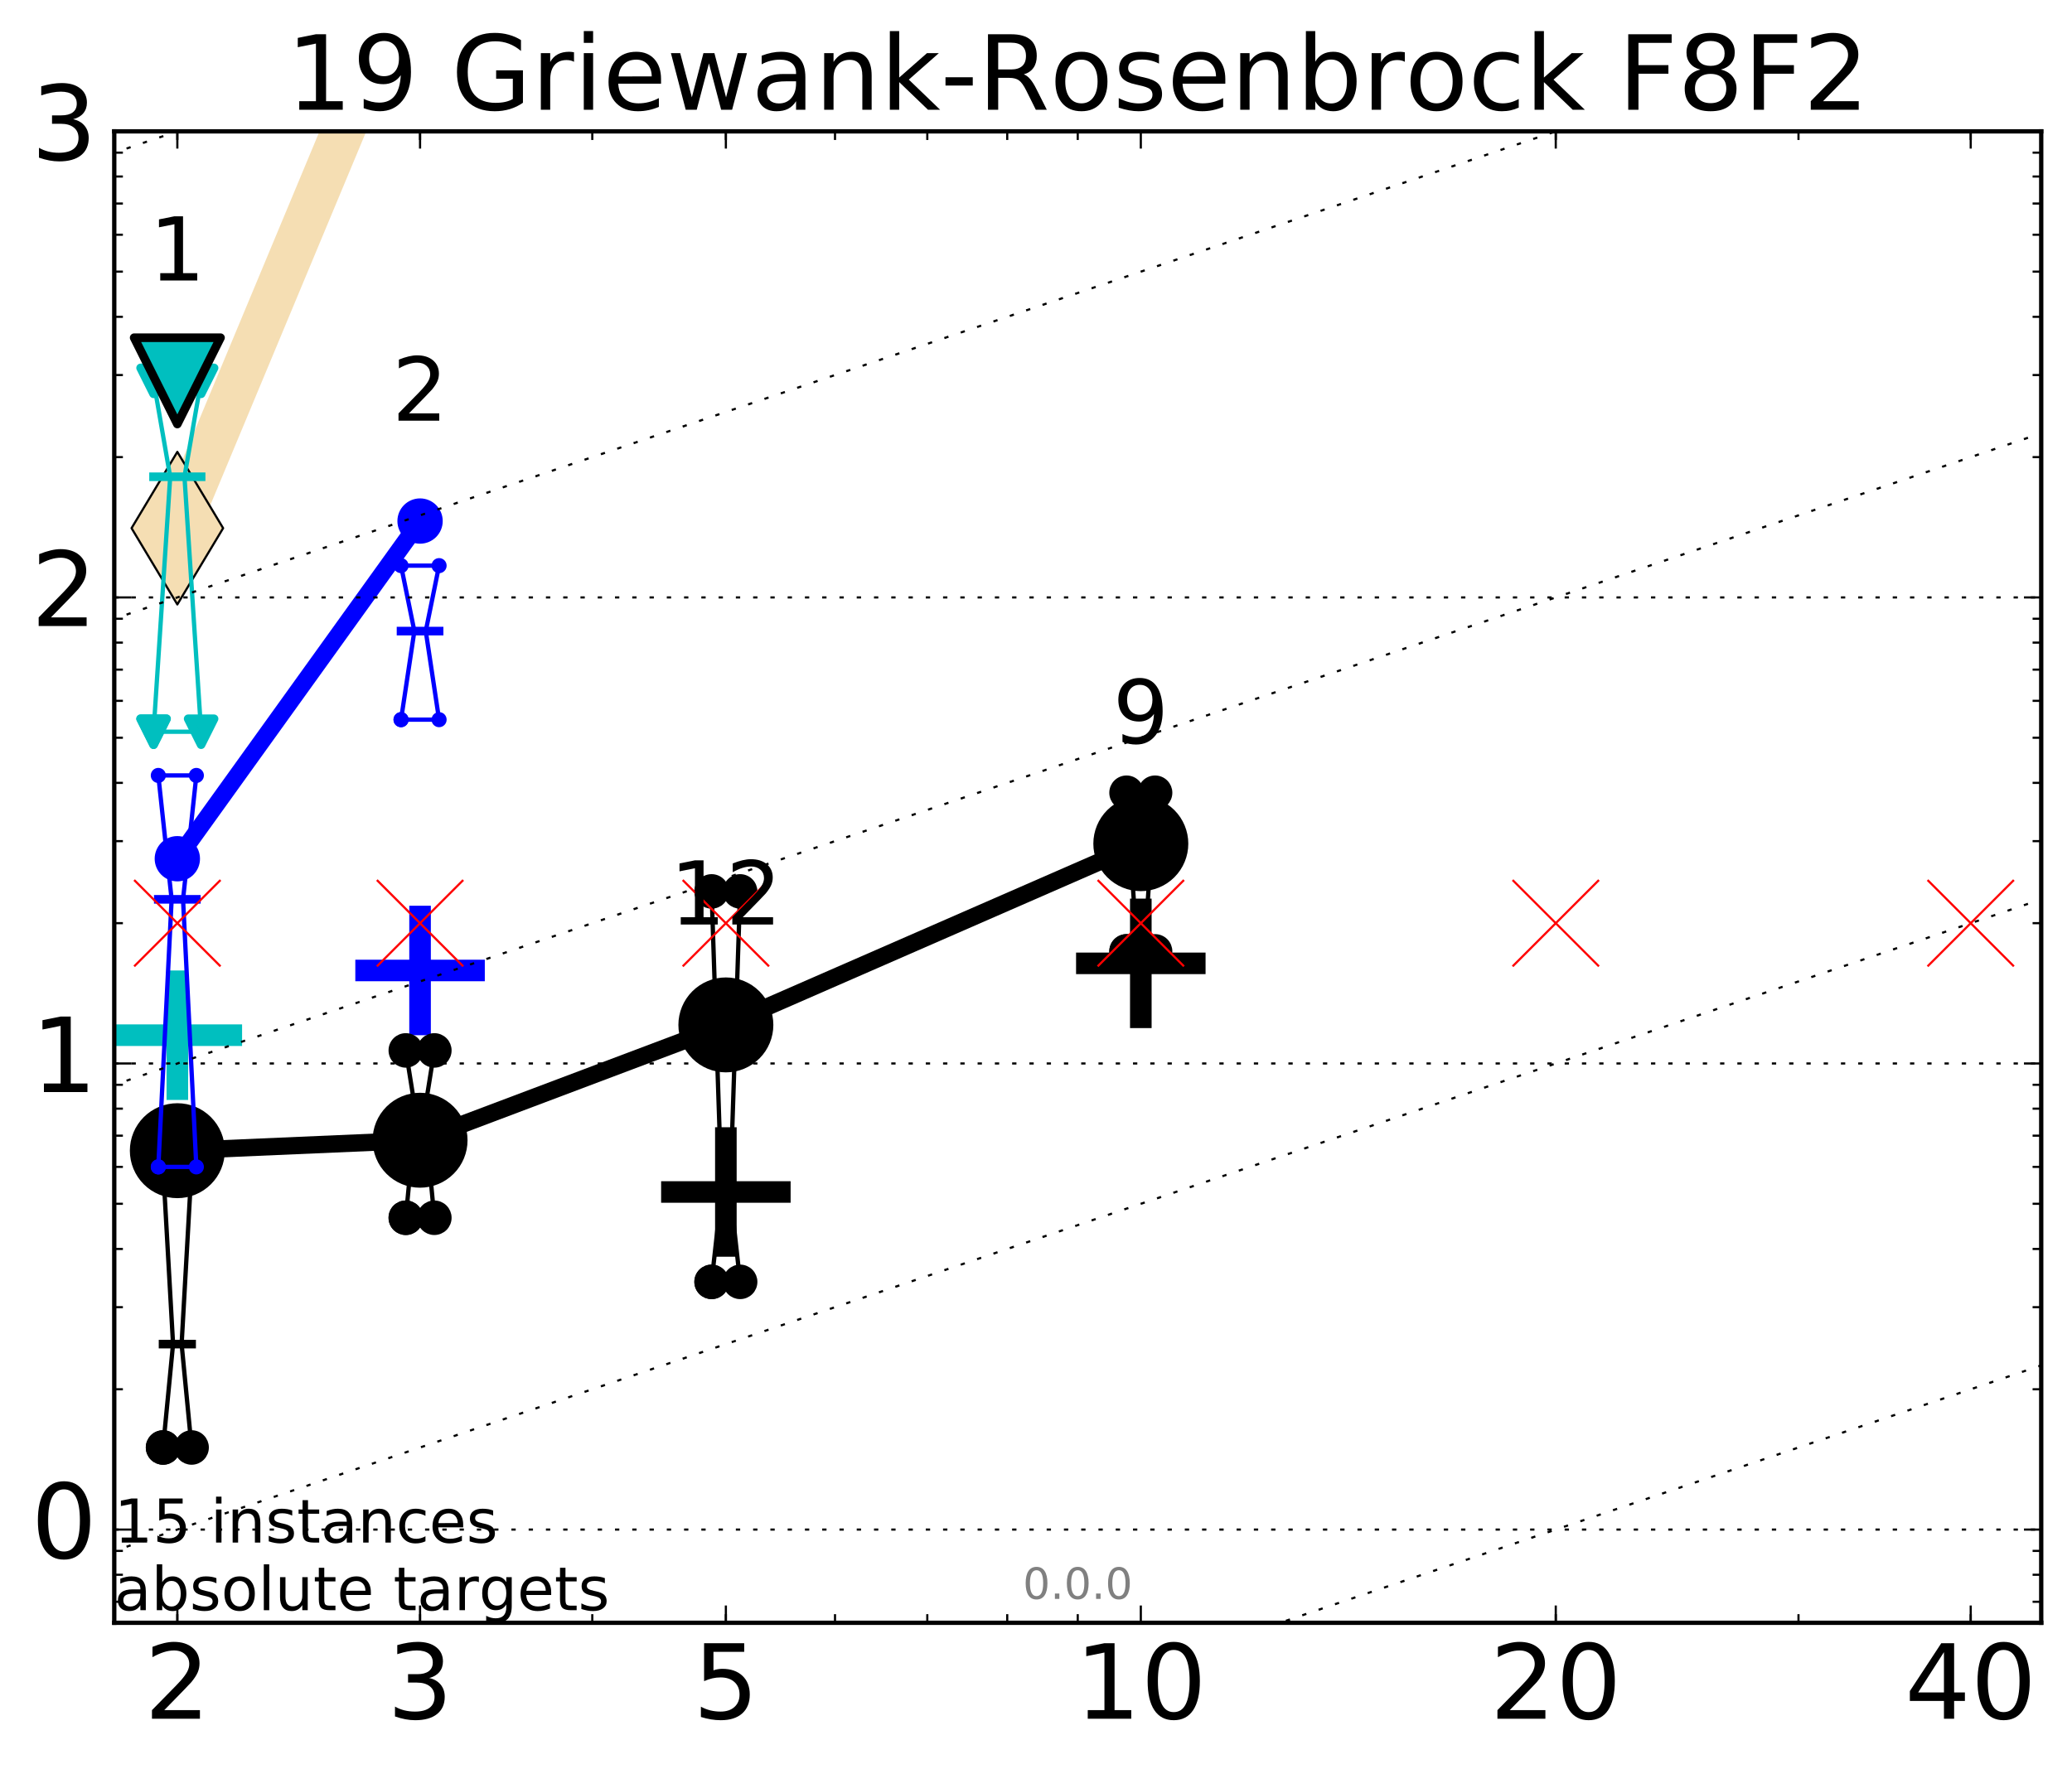<?xml version="1.0" encoding="utf-8" standalone="no"?>
<!DOCTYPE svg PUBLIC "-//W3C//DTD SVG 1.1//EN"
  "http://www.w3.org/Graphics/SVG/1.1/DTD/svg11.dtd">
<!-- Created with matplotlib (http://matplotlib.org/) -->
<svg height="410pt" version="1.1" viewBox="0 0 480 410" width="480pt" xmlns="http://www.w3.org/2000/svg" xmlns:xlink="http://www.w3.org/1999/xlink">
 <defs>
  <style type="text/css">
*{stroke-linecap:butt;stroke-linejoin:round;stroke-miterlimit:100000;}
  </style>
 </defs>
 <g id="figure_1">
  <g id="patch_1">
   <path d="M 0 410.464 
L 480.07 410.464 
L 480.07 0 
L 0 0 
z
" style="fill:#ffffff;"/>
  </g>
  <g id="axes_1">
   <g id="patch_2">
    <path d="M 26.47 376.036 
L 472.87 376.036 
L 472.87 30.436 
L 26.47 30.436 
z
" style="fill:#ffffff;"/>
   </g>
   <g id="line2d_1">
    <path clip-path="url(#p352b5d0460)" d="M 41.082 122.387 
L 92.546 -1 
" style="fill:none;stroke:#f5deb3;stroke-linecap:square;stroke-width:10.0;"/>
    <defs>
     <path d="M -0 17.678 
L 10.607 0 
L 0 -17.678 
L -10.607 -0 
z
" id="m1ad05e3e08" style="stroke:#000000;stroke-linejoin:miter;stroke-width:0.5;"/>
    </defs>
    <g clip-path="url(#p352b5d0460)">
     <use style="fill:#f5deb3;stroke:#000000;stroke-linejoin:miter;stroke-width:0.5;" x="41.082" xlink:href="#m1ad05e3e08" y="122.387"/>
     <use style="fill:#f5deb3;stroke:#000000;stroke-linejoin:miter;stroke-width:0.5;" x="92.546" xlink:href="#m1ad05e3e08" y="-1.0"/>
    </g>
   </g>
   <g id="line2d_2">
    <defs>
     <path d="M -15 0 
L 15 0 
M 0 15 
L 0 -15 
" id="m88cef74529" style="stroke:#0000ff;stroke-width:5.0;"/>
    </defs>
    <g clip-path="url(#p352b5d0460)">
     <use style="fill:#0000ff;stroke:#0000ff;stroke-width:5.0;" x="97.312" xlink:href="#m88cef74529" y="224.882"/>
    </g>
   </g>
   <g id="line2d_3">
    <defs>
     <path d="M -15 0 
L 15 0 
M 0 15 
L 0 -15 
" id="m57fdad2d82" style="stroke:#00bfbf;stroke-width:5.0;"/>
    </defs>
    <g clip-path="url(#p352b5d0460)">
     <use style="fill:#00bfbf;stroke:#00bfbf;stroke-width:5.0;" x="41.082" xlink:href="#m57fdad2d82" y="239.881"/>
    </g>
   </g>
   <g id="line2d_4">
    <defs>
     <path d="M -15 0 
L 15 0 
M 0 15 
L 0 -15 
" id="mb16f327657" style="stroke:#000000;stroke-width:5.0;"/>
    </defs>
    <g clip-path="url(#p352b5d0460)">
     <use style="stroke:#000000;stroke-width:5.0;" x="264.282" xlink:href="#mb16f327657" y="223.233"/>
    </g>
   </g>
   <g id="line2d_5">
    <g clip-path="url(#p352b5d0460)">
     <use style="stroke:#000000;stroke-width:5.0;" x="168.155" xlink:href="#mb16f327657" y="276.214"/>
    </g>
   </g>
   <g id="line2d_6">
    <path clip-path="url(#p352b5d0460)" d="M 37.777 335.418 
L 40.09 311.459 
L 37.777 270.396 
L 44.386 270.396 
L 42.073 311.459 
L 44.386 335.418 
L 37.777 335.418 
" style="fill:none;stroke:#000000;stroke-linecap:square;"/>
    <defs>
     <path d="M 0 0 
C 0 0 0 0 0 0 
C 0 0 0 0 0 0 
C 0 0 0 0 0 0 
C 0 0 0 0 0 0 
C 0 0 0 0 0 0 
C 0 0 0 0 0 0 
C 0 0 0 0 0 0 
C 0 0 0 0 0 0 
z
" id="mb613cadea9" style="stroke:#000000;stroke-width:2.0;"/>
    </defs>
    <g clip-path="url(#p352b5d0460)">
     <use style="stroke:#000000;stroke-width:2.0;" x="37.777" xlink:href="#mb613cadea9" y="335.418"/>
     <use style="stroke:#000000;stroke-width:2.0;" x="40.09" xlink:href="#mb613cadea9" y="311.459"/>
     <use style="stroke:#000000;stroke-width:2.0;" x="37.777" xlink:href="#mb613cadea9" y="270.396"/>
     <use style="stroke:#000000;stroke-width:2.0;" x="44.386" xlink:href="#mb613cadea9" y="270.396"/>
     <use style="stroke:#000000;stroke-width:2.0;" x="42.073" xlink:href="#mb613cadea9" y="311.459"/>
     <use style="stroke:#000000;stroke-width:2.0;" x="44.386" xlink:href="#mb613cadea9" y="335.418"/>
     <use style="stroke:#000000;stroke-width:2.0;" x="37.777" xlink:href="#mb613cadea9" y="335.418"/>
    </g>
   </g>
   <g id="line2d_7">
    <path clip-path="url(#p352b5d0460)" d="M 37.777 335.418 
L 44.386 335.418 
L 44.386 270.396 
L 37.777 270.396 
L 37.777 335.418 
" style="fill:none;"/>
    <defs>
     <path d="M 0 3 
C 0.796 3 1.559 2.684 2.121 2.121 
C 2.684 1.559 3 0.796 3 0 
C 3 -0.796 2.684 -1.559 2.121 -2.121 
C 1.559 -2.684 0.796 -3 0 -3 
C -0.796 -3 -1.559 -2.684 -2.121 -2.121 
C -2.684 -1.559 -3 -0.796 -3 0 
C -3 0.796 -2.684 1.559 -2.121 2.121 
C -1.559 2.684 -0.796 3 0 3 
z
" id="mac55faea1b" style="stroke:#000000;stroke-width:2.0;"/>
    </defs>
    <g clip-path="url(#p352b5d0460)">
     <use style="stroke:#000000;stroke-width:2.0;" x="37.777" xlink:href="#mac55faea1b" y="335.418"/>
     <use style="stroke:#000000;stroke-width:2.0;" x="44.386" xlink:href="#mac55faea1b" y="335.418"/>
     <use style="stroke:#000000;stroke-width:2.0;" x="44.386" xlink:href="#mac55faea1b" y="270.396"/>
     <use style="stroke:#000000;stroke-width:2.0;" x="37.777" xlink:href="#mac55faea1b" y="270.396"/>
     <use style="stroke:#000000;stroke-width:2.0;" x="37.777" xlink:href="#mac55faea1b" y="335.418"/>
    </g>
   </g>
   <g id="line2d_8">
    <path clip-path="url(#p352b5d0460)" d="M 37.777 311.459 
L 44.386 311.459 
" style="fill:none;stroke:#000000;stroke-linecap:square;stroke-width:2.0;"/>
    <g clip-path="url(#p352b5d0460)">
     <use style="stroke:#000000;stroke-width:2.0;" x="37.777" xlink:href="#mb613cadea9" y="311.459"/>
     <use style="stroke:#000000;stroke-width:2.0;" x="44.386" xlink:href="#mb613cadea9" y="311.459"/>
    </g>
   </g>
   <g id="line2d_9">
    <path clip-path="url(#p352b5d0460)" d="M 94.008 282.184 
L 96.321 257.89 
L 94.008 243.409 
L 100.617 243.409 
L 98.304 257.89 
L 100.617 282.184 
L 94.008 282.184 
" style="fill:none;stroke:#000000;stroke-linecap:square;"/>
    <g clip-path="url(#p352b5d0460)">
     <use style="stroke:#000000;stroke-width:2.0;" x="94.008" xlink:href="#mb613cadea9" y="282.184"/>
     <use style="stroke:#000000;stroke-width:2.0;" x="96.321" xlink:href="#mb613cadea9" y="257.89"/>
     <use style="stroke:#000000;stroke-width:2.0;" x="94.008" xlink:href="#mb613cadea9" y="243.409"/>
     <use style="stroke:#000000;stroke-width:2.0;" x="100.617" xlink:href="#mb613cadea9" y="243.409"/>
     <use style="stroke:#000000;stroke-width:2.0;" x="98.304" xlink:href="#mb613cadea9" y="257.89"/>
     <use style="stroke:#000000;stroke-width:2.0;" x="100.617" xlink:href="#mb613cadea9" y="282.184"/>
     <use style="stroke:#000000;stroke-width:2.0;" x="94.008" xlink:href="#mb613cadea9" y="282.184"/>
    </g>
   </g>
   <g id="line2d_10">
    <path clip-path="url(#p352b5d0460)" d="M 94.008 282.184 
L 100.617 282.184 
L 100.617 243.409 
L 94.008 243.409 
L 94.008 282.184 
" style="fill:none;"/>
    <g clip-path="url(#p352b5d0460)">
     <use style="stroke:#000000;stroke-width:2.0;" x="94.008" xlink:href="#mac55faea1b" y="282.184"/>
     <use style="stroke:#000000;stroke-width:2.0;" x="100.617" xlink:href="#mac55faea1b" y="282.184"/>
     <use style="stroke:#000000;stroke-width:2.0;" x="100.617" xlink:href="#mac55faea1b" y="243.409"/>
     <use style="stroke:#000000;stroke-width:2.0;" x="94.008" xlink:href="#mac55faea1b" y="243.409"/>
     <use style="stroke:#000000;stroke-width:2.0;" x="94.008" xlink:href="#mac55faea1b" y="282.184"/>
    </g>
   </g>
   <g id="line2d_11">
    <path clip-path="url(#p352b5d0460)" d="M 94.008 257.89 
L 100.617 257.89 
" style="fill:none;stroke:#000000;stroke-linecap:square;stroke-width:2.0;"/>
    <g clip-path="url(#p352b5d0460)">
     <use style="stroke:#000000;stroke-width:2.0;" x="94.008" xlink:href="#mb613cadea9" y="257.89"/>
     <use style="stroke:#000000;stroke-width:2.0;" x="100.617" xlink:href="#mb613cadea9" y="257.89"/>
    </g>
   </g>
   <g id="line2d_12">
    <path clip-path="url(#p352b5d0460)" d="M 164.85 297.037 
L 167.163 276.214 
L 164.85 206.561 
L 171.459 206.561 
L 169.146 276.214 
L 171.459 297.037 
L 164.85 297.037 
" style="fill:none;stroke:#000000;stroke-linecap:square;"/>
    <g clip-path="url(#p352b5d0460)">
     <use style="stroke:#000000;stroke-width:2.0;" x="164.85" xlink:href="#mb613cadea9" y="297.037"/>
     <use style="stroke:#000000;stroke-width:2.0;" x="167.163" xlink:href="#mb613cadea9" y="276.214"/>
     <use style="stroke:#000000;stroke-width:2.0;" x="164.85" xlink:href="#mb613cadea9" y="206.561"/>
     <use style="stroke:#000000;stroke-width:2.0;" x="171.459" xlink:href="#mb613cadea9" y="206.561"/>
     <use style="stroke:#000000;stroke-width:2.0;" x="169.146" xlink:href="#mb613cadea9" y="276.214"/>
     <use style="stroke:#000000;stroke-width:2.0;" x="171.459" xlink:href="#mb613cadea9" y="297.037"/>
     <use style="stroke:#000000;stroke-width:2.0;" x="164.85" xlink:href="#mb613cadea9" y="297.037"/>
    </g>
   </g>
   <g id="line2d_13">
    <path clip-path="url(#p352b5d0460)" d="M 164.85 297.037 
L 171.459 297.037 
L 171.459 206.561 
L 164.85 206.561 
L 164.85 297.037 
" style="fill:none;"/>
    <g clip-path="url(#p352b5d0460)">
     <use style="stroke:#000000;stroke-width:2.0;" x="164.85" xlink:href="#mac55faea1b" y="297.037"/>
     <use style="stroke:#000000;stroke-width:2.0;" x="171.459" xlink:href="#mac55faea1b" y="297.037"/>
     <use style="stroke:#000000;stroke-width:2.0;" x="171.459" xlink:href="#mac55faea1b" y="206.561"/>
     <use style="stroke:#000000;stroke-width:2.0;" x="164.85" xlink:href="#mac55faea1b" y="206.561"/>
     <use style="stroke:#000000;stroke-width:2.0;" x="164.85" xlink:href="#mac55faea1b" y="297.037"/>
    </g>
   </g>
   <g id="line2d_14">
    <path clip-path="url(#p352b5d0460)" d="M 164.85 276.214 
L 171.459 276.214 
" style="fill:none;stroke:#000000;stroke-linecap:square;stroke-width:2.0;"/>
    <g clip-path="url(#p352b5d0460)">
     <use style="stroke:#000000;stroke-width:2.0;" x="164.85" xlink:href="#mb613cadea9" y="276.214"/>
     <use style="stroke:#000000;stroke-width:2.0;" x="171.459" xlink:href="#mb613cadea9" y="276.214"/>
    </g>
   </g>
   <g id="line2d_15">
    <path clip-path="url(#p352b5d0460)" d="M 260.977 220.457 
L 263.29 217.964 
L 260.977 183.696 
L 267.586 183.696 
L 265.273 217.964 
L 267.586 220.457 
L 260.977 220.457 
" style="fill:none;stroke:#000000;stroke-linecap:square;"/>
    <g clip-path="url(#p352b5d0460)">
     <use style="stroke:#000000;stroke-width:2.0;" x="260.977" xlink:href="#mb613cadea9" y="220.457"/>
     <use style="stroke:#000000;stroke-width:2.0;" x="263.29" xlink:href="#mb613cadea9" y="217.964"/>
     <use style="stroke:#000000;stroke-width:2.0;" x="260.977" xlink:href="#mb613cadea9" y="183.696"/>
     <use style="stroke:#000000;stroke-width:2.0;" x="267.586" xlink:href="#mb613cadea9" y="183.696"/>
     <use style="stroke:#000000;stroke-width:2.0;" x="265.273" xlink:href="#mb613cadea9" y="217.964"/>
     <use style="stroke:#000000;stroke-width:2.0;" x="267.586" xlink:href="#mb613cadea9" y="220.457"/>
     <use style="stroke:#000000;stroke-width:2.0;" x="260.977" xlink:href="#mb613cadea9" y="220.457"/>
    </g>
   </g>
   <g id="line2d_16">
    <path clip-path="url(#p352b5d0460)" d="M 260.977 220.457 
L 267.586 220.457 
L 267.586 183.696 
L 260.977 183.696 
L 260.977 220.457 
" style="fill:none;"/>
    <g clip-path="url(#p352b5d0460)">
     <use style="stroke:#000000;stroke-width:2.0;" x="260.977" xlink:href="#mac55faea1b" y="220.457"/>
     <use style="stroke:#000000;stroke-width:2.0;" x="267.586" xlink:href="#mac55faea1b" y="220.457"/>
     <use style="stroke:#000000;stroke-width:2.0;" x="267.586" xlink:href="#mac55faea1b" y="183.696"/>
     <use style="stroke:#000000;stroke-width:2.0;" x="260.977" xlink:href="#mac55faea1b" y="183.696"/>
     <use style="stroke:#000000;stroke-width:2.0;" x="260.977" xlink:href="#mac55faea1b" y="220.457"/>
    </g>
   </g>
   <g id="line2d_17">
    <path clip-path="url(#p352b5d0460)" d="M 260.977 217.964 
L 267.586 217.964 
" style="fill:none;stroke:#000000;stroke-linecap:square;stroke-width:2.0;"/>
    <g clip-path="url(#p352b5d0460)">
     <use style="stroke:#000000;stroke-width:2.0;" x="260.977" xlink:href="#mb613cadea9" y="217.964"/>
     <use style="stroke:#000000;stroke-width:2.0;" x="267.586" xlink:href="#mb613cadea9" y="217.964"/>
    </g>
   </g>
   <g id="line2d_18">
    <path clip-path="url(#p352b5d0460)" d="M 41.082 266.642 
L 97.312 264.22 
" style="fill:none;stroke:#000000;stroke-linecap:square;stroke-width:4.0;"/>
    <g clip-path="url(#p352b5d0460)">
     <use style="stroke:#000000;stroke-width:2.0;" x="41.082" xlink:href="#mb613cadea9" y="266.642"/>
     <use style="stroke:#000000;stroke-width:2.0;" x="97.312" xlink:href="#mb613cadea9" y="264.22"/>
    </g>
   </g>
   <g id="line2d_19">
    <path clip-path="url(#p352b5d0460)" d="M 97.312 264.22 
L 168.155 237.495 
" style="fill:none;stroke:#000000;stroke-linecap:square;stroke-width:4.0;"/>
    <g clip-path="url(#p352b5d0460)">
     <use style="stroke:#000000;stroke-width:2.0;" x="97.312" xlink:href="#mb613cadea9" y="264.22"/>
     <use style="stroke:#000000;stroke-width:2.0;" x="168.155" xlink:href="#mb613cadea9" y="237.495"/>
    </g>
   </g>
   <g id="line2d_20">
    <path clip-path="url(#p352b5d0460)" d="M 168.155 237.495 
L 264.282 195.502 
" style="fill:none;stroke:#000000;stroke-linecap:square;stroke-width:4.0;"/>
    <g clip-path="url(#p352b5d0460)">
     <use style="stroke:#000000;stroke-width:2.0;" x="168.155" xlink:href="#mb613cadea9" y="237.495"/>
     <use style="stroke:#000000;stroke-width:2.0;" x="264.282" xlink:href="#mb613cadea9" y="195.502"/>
    </g>
   </g>
   <g id="line2d_21">
    <path clip-path="url(#p352b5d0460)" d="M 41.082 266.642 
L 97.312 264.22 
L 168.155 237.495 
L 264.282 195.502 
" style="fill:none;"/>
    <defs>
     <path d="M 0 10 
C 2.652 10 5.196 8.946 7.071 7.071 
C 8.946 5.196 10 2.652 10 0 
C 10 -2.652 8.946 -5.196 7.071 -7.071 
C 5.196 -8.946 2.652 -10 0 -10 
C -2.652 -10 -5.196 -8.946 -7.071 -7.071 
C -8.946 -5.196 -10 -2.652 -10 0 
C -10 2.652 -8.946 5.196 -7.071 7.071 
C -5.196 8.946 -2.652 10 0 10 
z
" id="m9568329c62" style="stroke:#000000;stroke-width:2.0;"/>
    </defs>
    <g clip-path="url(#p352b5d0460)">
     <use style="stroke:#000000;stroke-width:2.0;" x="41.082" xlink:href="#m9568329c62" y="266.642"/>
     <use style="stroke:#000000;stroke-width:2.0;" x="97.312" xlink:href="#m9568329c62" y="264.22"/>
     <use style="stroke:#000000;stroke-width:2.0;" x="168.155" xlink:href="#m9568329c62" y="237.495"/>
     <use style="stroke:#000000;stroke-width:2.0;" x="264.282" xlink:href="#m9568329c62" y="195.502"/>
    </g>
   </g>
   <g id="line2d_22">
    <path clip-path="url(#p352b5d0460)" d="M 36.676 270.396 
L 39.76 208.401 
L 36.676 179.687 
L 45.488 179.687 
L 42.403 208.401 
L 45.488 270.396 
L 36.676 270.396 
" style="fill:none;stroke:#0000ff;stroke-linecap:square;"/>
    <defs>
     <path d="M 0 0 
C 0 0 0 0 0 0 
C 0 0 0 0 0 0 
C 0 0 0 0 0 0 
C 0 0 0 0 0 0 
C 0 0 0 0 0 0 
C 0 0 0 0 0 0 
C 0 0 0 0 0 0 
C 0 0 0 0 0 0 
z
" id="m64ccae5fe4" style="stroke:#0000ff;stroke-width:0.5;"/>
    </defs>
    <g clip-path="url(#p352b5d0460)">
     <use style="fill:#0000ff;stroke:#0000ff;stroke-width:0.5;" x="36.676" xlink:href="#m64ccae5fe4" y="270.396"/>
     <use style="fill:#0000ff;stroke:#0000ff;stroke-width:0.5;" x="39.76" xlink:href="#m64ccae5fe4" y="208.401"/>
     <use style="fill:#0000ff;stroke:#0000ff;stroke-width:0.5;" x="36.676" xlink:href="#m64ccae5fe4" y="179.687"/>
     <use style="fill:#0000ff;stroke:#0000ff;stroke-width:0.5;" x="45.488" xlink:href="#m64ccae5fe4" y="179.687"/>
     <use style="fill:#0000ff;stroke:#0000ff;stroke-width:0.5;" x="42.403" xlink:href="#m64ccae5fe4" y="208.401"/>
     <use style="fill:#0000ff;stroke:#0000ff;stroke-width:0.5;" x="45.488" xlink:href="#m64ccae5fe4" y="270.396"/>
     <use style="fill:#0000ff;stroke:#0000ff;stroke-width:0.5;" x="36.676" xlink:href="#m64ccae5fe4" y="270.396"/>
    </g>
   </g>
   <g id="line2d_23">
    <path clip-path="url(#p352b5d0460)" d="M 36.676 270.396 
L 45.488 270.396 
L 45.488 179.687 
L 36.676 179.687 
L 36.676 270.396 
" style="fill:none;"/>
    <defs>
     <path d="M 0 1.5 
C 0.398 1.5 0.779 1.342 1.061 1.061 
C 1.342 0.779 1.5 0.398 1.5 0 
C 1.5 -0.398 1.342 -0.779 1.061 -1.061 
C 0.779 -1.342 0.398 -1.5 0 -1.5 
C -0.398 -1.5 -0.779 -1.342 -1.061 -1.061 
C -1.342 -0.779 -1.5 -0.398 -1.5 0 
C -1.5 0.398 -1.342 0.779 -1.061 1.061 
C -0.779 1.342 -0.398 1.5 0 1.5 
z
" id="m527662ffa0" style="stroke:#0000ff;stroke-width:0.5;"/>
    </defs>
    <g clip-path="url(#p352b5d0460)">
     <use style="fill:#0000ff;stroke:#0000ff;stroke-width:0.5;" x="36.676" xlink:href="#m527662ffa0" y="270.396"/>
     <use style="fill:#0000ff;stroke:#0000ff;stroke-width:0.5;" x="45.488" xlink:href="#m527662ffa0" y="270.396"/>
     <use style="fill:#0000ff;stroke:#0000ff;stroke-width:0.5;" x="45.488" xlink:href="#m527662ffa0" y="179.687"/>
     <use style="fill:#0000ff;stroke:#0000ff;stroke-width:0.5;" x="36.676" xlink:href="#m527662ffa0" y="179.687"/>
     <use style="fill:#0000ff;stroke:#0000ff;stroke-width:0.5;" x="36.676" xlink:href="#m527662ffa0" y="270.396"/>
    </g>
   </g>
   <g id="line2d_24">
    <path clip-path="url(#p352b5d0460)" d="M 36.676 208.401 
L 45.488 208.401 
" style="fill:none;stroke:#0000ff;stroke-linecap:square;stroke-width:2.0;"/>
    <g clip-path="url(#p352b5d0460)">
     <use style="fill:#0000ff;stroke:#0000ff;stroke-width:0.5;" x="36.676" xlink:href="#m64ccae5fe4" y="208.401"/>
     <use style="fill:#0000ff;stroke:#0000ff;stroke-width:0.5;" x="45.488" xlink:href="#m64ccae5fe4" y="208.401"/>
    </g>
   </g>
   <g id="line2d_25">
    <path clip-path="url(#p352b5d0460)" d="M 92.906 166.762 
L 95.991 146.243 
L 92.906 131.072 
L 101.718 131.072 
L 98.634 146.243 
L 101.718 166.762 
L 92.906 166.762 
" style="fill:none;stroke:#0000ff;stroke-linecap:square;"/>
    <g clip-path="url(#p352b5d0460)">
     <use style="fill:#0000ff;stroke:#0000ff;stroke-width:0.5;" x="92.906" xlink:href="#m64ccae5fe4" y="166.762"/>
     <use style="fill:#0000ff;stroke:#0000ff;stroke-width:0.5;" x="95.991" xlink:href="#m64ccae5fe4" y="146.243"/>
     <use style="fill:#0000ff;stroke:#0000ff;stroke-width:0.5;" x="92.906" xlink:href="#m64ccae5fe4" y="131.072"/>
     <use style="fill:#0000ff;stroke:#0000ff;stroke-width:0.5;" x="101.718" xlink:href="#m64ccae5fe4" y="131.072"/>
     <use style="fill:#0000ff;stroke:#0000ff;stroke-width:0.5;" x="98.634" xlink:href="#m64ccae5fe4" y="146.243"/>
     <use style="fill:#0000ff;stroke:#0000ff;stroke-width:0.5;" x="101.718" xlink:href="#m64ccae5fe4" y="166.762"/>
     <use style="fill:#0000ff;stroke:#0000ff;stroke-width:0.5;" x="92.906" xlink:href="#m64ccae5fe4" y="166.762"/>
    </g>
   </g>
   <g id="line2d_26">
    <path clip-path="url(#p352b5d0460)" d="M 92.906 166.762 
L 101.718 166.762 
L 101.718 131.072 
L 92.906 131.072 
L 92.906 166.762 
" style="fill:none;"/>
    <g clip-path="url(#p352b5d0460)">
     <use style="fill:#0000ff;stroke:#0000ff;stroke-width:0.5;" x="92.906" xlink:href="#m527662ffa0" y="166.762"/>
     <use style="fill:#0000ff;stroke:#0000ff;stroke-width:0.5;" x="101.718" xlink:href="#m527662ffa0" y="166.762"/>
     <use style="fill:#0000ff;stroke:#0000ff;stroke-width:0.5;" x="101.718" xlink:href="#m527662ffa0" y="131.072"/>
     <use style="fill:#0000ff;stroke:#0000ff;stroke-width:0.5;" x="92.906" xlink:href="#m527662ffa0" y="131.072"/>
     <use style="fill:#0000ff;stroke:#0000ff;stroke-width:0.5;" x="92.906" xlink:href="#m527662ffa0" y="166.762"/>
    </g>
   </g>
   <g id="line2d_27">
    <path clip-path="url(#p352b5d0460)" d="M 92.906 146.243 
L 101.718 146.243 
" style="fill:none;stroke:#0000ff;stroke-linecap:square;stroke-width:2.0;"/>
    <g clip-path="url(#p352b5d0460)">
     <use style="fill:#0000ff;stroke:#0000ff;stroke-width:0.5;" x="92.906" xlink:href="#m64ccae5fe4" y="146.243"/>
     <use style="fill:#0000ff;stroke:#0000ff;stroke-width:0.5;" x="101.718" xlink:href="#m64ccae5fe4" y="146.243"/>
    </g>
   </g>
   <g id="line2d_28">
    <path clip-path="url(#p352b5d0460)" d="M 41.082 198.988 
L 97.312 120.74 
" style="fill:none;stroke:#0000ff;stroke-linecap:square;stroke-width:4.0;"/>
    <g clip-path="url(#p352b5d0460)">
     <use style="fill:#0000ff;stroke:#0000ff;stroke-width:0.5;" x="41.082" xlink:href="#m64ccae5fe4" y="198.988"/>
     <use style="fill:#0000ff;stroke:#0000ff;stroke-width:0.5;" x="97.312" xlink:href="#m64ccae5fe4" y="120.74"/>
    </g>
   </g>
   <g id="line2d_29">
    <path clip-path="url(#p352b5d0460)" d="M 41.082 198.988 
L 97.312 120.74 
" style="fill:none;"/>
    <defs>
     <path d="M 0 5 
C 1.326 5 2.598 4.473 3.536 3.536 
C 4.473 2.598 5 1.326 5 0 
C 5 -1.326 4.473 -2.598 3.536 -3.536 
C 2.598 -4.473 1.326 -5 0 -5 
C -1.326 -5 -2.598 -4.473 -3.536 -3.536 
C -4.473 -2.598 -5 -1.326 -5 0 
C -5 1.326 -4.473 2.598 -3.536 3.536 
C -2.598 4.473 -1.326 5 0 5 
z
" id="m90069fdd2e" style="stroke:#0000ff;stroke-width:0.5;"/>
    </defs>
    <g clip-path="url(#p352b5d0460)">
     <use style="fill:#0000ff;stroke:#0000ff;stroke-width:0.5;" x="41.082" xlink:href="#m90069fdd2e" y="198.988"/>
     <use style="fill:#0000ff;stroke:#0000ff;stroke-width:0.5;" x="97.312" xlink:href="#m90069fdd2e" y="120.74"/>
    </g>
   </g>
   <g id="line2d_30">
    <path clip-path="url(#p352b5d0460)" d="M 35.574 169.561 
L 39.429 110.478 
L 35.574 88.255 
L 46.589 88.255 
L 42.734 110.478 
L 46.589 169.561 
L 35.574 169.561 
" style="fill:none;stroke:#00bfbf;stroke-linecap:square;"/>
    <defs>
     <path d="M 0 0 
L 0 0 
L 0 0 
z
" id="mb20c884e41" style="stroke:#00bfbf;stroke-linejoin:miter;stroke-width:2.0;"/>
    </defs>
    <g clip-path="url(#p352b5d0460)">
     <use style="fill:#00bfbf;stroke:#00bfbf;stroke-linejoin:miter;stroke-width:2.0;" x="35.574" xlink:href="#mb20c884e41" y="169.561"/>
     <use style="fill:#00bfbf;stroke:#00bfbf;stroke-linejoin:miter;stroke-width:2.0;" x="39.429" xlink:href="#mb20c884e41" y="110.478"/>
     <use style="fill:#00bfbf;stroke:#00bfbf;stroke-linejoin:miter;stroke-width:2.0;" x="35.574" xlink:href="#mb20c884e41" y="88.255"/>
     <use style="fill:#00bfbf;stroke:#00bfbf;stroke-linejoin:miter;stroke-width:2.0;" x="46.589" xlink:href="#mb20c884e41" y="88.255"/>
     <use style="fill:#00bfbf;stroke:#00bfbf;stroke-linejoin:miter;stroke-width:2.0;" x="42.734" xlink:href="#mb20c884e41" y="110.478"/>
     <use style="fill:#00bfbf;stroke:#00bfbf;stroke-linejoin:miter;stroke-width:2.0;" x="46.589" xlink:href="#mb20c884e41" y="169.561"/>
     <use style="fill:#00bfbf;stroke:#00bfbf;stroke-linejoin:miter;stroke-width:2.0;" x="35.574" xlink:href="#mb20c884e41" y="169.561"/>
    </g>
   </g>
   <g id="line2d_31">
    <path clip-path="url(#p352b5d0460)" d="M 35.574 169.561 
L 46.589 169.561 
L 46.589 88.255 
L 35.574 88.255 
L 35.574 169.561 
" style="fill:none;"/>
    <defs>
     <path d="M -0 3 
L 3 -3 
L -3 -3 
z
" id="me7325be7f8" style="stroke:#00bfbf;stroke-linejoin:miter;stroke-width:2.0;"/>
    </defs>
    <g clip-path="url(#p352b5d0460)">
     <use style="fill:#00bfbf;stroke:#00bfbf;stroke-linejoin:miter;stroke-width:2.0;" x="35.574" xlink:href="#me7325be7f8" y="169.561"/>
     <use style="fill:#00bfbf;stroke:#00bfbf;stroke-linejoin:miter;stroke-width:2.0;" x="46.589" xlink:href="#me7325be7f8" y="169.561"/>
     <use style="fill:#00bfbf;stroke:#00bfbf;stroke-linejoin:miter;stroke-width:2.0;" x="46.589" xlink:href="#me7325be7f8" y="88.255"/>
     <use style="fill:#00bfbf;stroke:#00bfbf;stroke-linejoin:miter;stroke-width:2.0;" x="35.574" xlink:href="#me7325be7f8" y="88.255"/>
     <use style="fill:#00bfbf;stroke:#00bfbf;stroke-linejoin:miter;stroke-width:2.0;" x="35.574" xlink:href="#me7325be7f8" y="169.561"/>
    </g>
   </g>
   <g id="line2d_32">
    <path clip-path="url(#p352b5d0460)" d="M 35.574 110.478 
L 46.589 110.478 
" style="fill:none;stroke:#00bfbf;stroke-linecap:square;stroke-width:2.0;"/>
    <g clip-path="url(#p352b5d0460)">
     <use style="fill:#00bfbf;stroke:#00bfbf;stroke-linejoin:miter;stroke-width:2.0;" x="35.574" xlink:href="#mb20c884e41" y="110.478"/>
     <use style="fill:#00bfbf;stroke:#00bfbf;stroke-linejoin:miter;stroke-width:2.0;" x="46.589" xlink:href="#mb20c884e41" y="110.478"/>
    </g>
   </g>
   <g id="line2d_33">
    <path clip-path="url(#p352b5d0460)" d="M 41.082 88.255 
" style="fill:none;"/>
    <defs>
     <path d="M -0 10 
L 10 -10 
L -10 -10 
z
" id="m4e4ae8c8c1" style="stroke:#000000;stroke-linejoin:miter;stroke-width:2.0;"/>
    </defs>
    <g clip-path="url(#p352b5d0460)">
     <use style="fill:#00bfbf;stroke:#000000;stroke-linejoin:miter;stroke-width:2.0;" x="41.082" xlink:href="#m4e4ae8c8c1" y="88.255"/>
    </g>
   </g>
   <g id="line2d_34"/>
   <g id="line2d_35"/>
   <g id="line2d_36"/>
   <g id="line2d_37"/>
   <g id="line2d_38"/>
   <g id="line2d_39"/>
   <g id="line2d_40"/>
   <g id="line2d_41">
    <defs>
     <path d="M -10 10 
L 10 -10 
M -10 -10 
L 10 10 
" id="m28c7483769" style="stroke:#ff0000;stroke-width:0.5;"/>
    </defs>
    <g clip-path="url(#p352b5d0460)">
     <use style="fill:#ff0000;stroke:#ff0000;stroke-width:0.5;" x="41.082" xlink:href="#m28c7483769" y="213.925"/>
     <use style="fill:#ff0000;stroke:#ff0000;stroke-width:0.5;" x="97.312" xlink:href="#m28c7483769" y="213.925"/>
     <use style="fill:#ff0000;stroke:#ff0000;stroke-width:0.5;" x="168.155" xlink:href="#m28c7483769" y="213.925"/>
     <use style="fill:#ff0000;stroke:#ff0000;stroke-width:0.5;" x="264.282" xlink:href="#m28c7483769" y="213.925"/>
     <use style="fill:#ff0000;stroke:#ff0000;stroke-width:0.5;" x="360.409" xlink:href="#m28c7483769" y="213.925"/>
     <use style="fill:#ff0000;stroke:#ff0000;stroke-width:0.5;" x="456.536" xlink:href="#m28c7483769" y="213.925"/>
    </g>
   </g>
   <g id="line2d_42">
    <path clip-path="url(#p352b5d0460)" d="M -278.245 570.436 
M 191.794 411.464 
L 481.07 313.627 
" style="fill:none;stroke:#000000;stroke-dasharray:1,3;stroke-dashoffset:0.0;stroke-width:0.5;"/>
   </g>
   <g id="line2d_43">
    <path clip-path="url(#p352b5d0460)" d="M -278.245 462.436 
M -1 368.669 
L 481.07 205.627 
" style="fill:none;stroke:#000000;stroke-dasharray:1,3;stroke-dashoffset:0.0;stroke-width:0.5;"/>
   </g>
   <g id="line2d_44">
    <path clip-path="url(#p352b5d0460)" d="M -278.245 354.436 
M -1 260.669 
L 481.07 97.627 
" style="fill:none;stroke:#000000;stroke-dasharray:1,3;stroke-dashoffset:0.0;stroke-width:0.5;"/>
   </g>
   <g id="line2d_45">
    <path clip-path="url(#p352b5d0460)" d="M -278.245 246.436 
M -1 152.669 
L 453.357 -1 
" style="fill:none;stroke:#000000;stroke-dasharray:1,3;stroke-dashoffset:0.0;stroke-width:0.5;"/>
   </g>
   <g id="line2d_46">
    <path clip-path="url(#p352b5d0460)" d="M -278.245 138.436 
M -1 44.669 
L 134.03 -1 
" style="fill:none;stroke:#000000;stroke-dasharray:1,3;stroke-dashoffset:0.0;stroke-width:0.5;"/>
   </g>
   <g id="line2d_47">
    <path clip-path="url(#p352b5d0460)" d="M -278.245 30.436 
" style="fill:none;stroke:#000000;stroke-dasharray:1,3;stroke-dashoffset:0.0;stroke-width:0.5;"/>
   </g>
   <g id="line2d_48">
    <path clip-path="url(#p352b5d0460)" d="M -278.245 -77.564 
" style="fill:none;stroke:#000000;stroke-dasharray:1,3;stroke-dashoffset:0.0;stroke-width:0.5;"/>
   </g>
   <g id="line2d_49">
    <path clip-path="url(#p352b5d0460)" d="M -278.245 -185.564 
" style="fill:none;stroke:#000000;stroke-dasharray:1,3;stroke-dashoffset:0.0;stroke-width:0.5;"/>
   </g>
   <g id="line2d_50">
    <path clip-path="url(#p352b5d0460)" d="M -278.245 -293.564 
" style="fill:none;stroke:#000000;stroke-dasharray:1,3;stroke-dashoffset:0.0;stroke-width:0.5;"/>
   </g>
   <g id="patch_3">
    <path d="M 26.47 30.436 
L 472.87 30.436 
" style="fill:none;stroke:#000000;stroke-linecap:square;stroke-linejoin:miter;"/>
   </g>
   <g id="patch_4">
    <path d="M 472.87 376.036 
L 472.87 30.436 
" style="fill:none;stroke:#000000;stroke-linecap:square;stroke-linejoin:miter;"/>
   </g>
   <g id="patch_5">
    <path d="M 26.47 376.036 
L 472.87 376.036 
" style="fill:none;stroke:#000000;stroke-linecap:square;stroke-linejoin:miter;"/>
   </g>
   <g id="patch_6">
    <path d="M 26.47 376.036 
L 26.47 30.436 
" style="fill:none;stroke:#000000;stroke-linecap:square;stroke-linejoin:miter;"/>
   </g>
   <g id="matplotlib.axis_1">
    <g id="xtick_1">
     <g id="line2d_51">
      <defs>
       <path d="M 0 0 
L 0 -4 
" id="m0d4644d65c" style="stroke:#000000;stroke-width:0.5;"/>
      </defs>
      <g>
       <use style="stroke:#000000;stroke-width:0.5;" x="41.082" xlink:href="#m0d4644d65c" y="376.036"/>
      </g>
     </g>
     <g id="line2d_52">
      <defs>
       <path d="M 0 0 
L 0 4 
" id="mf5695f03c7" style="stroke:#000000;stroke-width:0.5;"/>
      </defs>
      <g>
       <use style="stroke:#000000;stroke-width:0.5;" x="41.082" xlink:href="#mf5695f03c7" y="30.436"/>
      </g>
     </g>
     <g id="text_1">
      <!-- 2 -->
      <defs>
       <path d="M 19.188 8.297 
L 53.609 8.297 
L 53.609 0 
L 7.328 0 
L 7.328 8.297 
Q 12.938 14.109 22.625 23.891 
Q 32.328 33.688 34.812 36.531 
Q 39.547 41.844 41.422 45.531 
Q 43.312 49.219 43.312 52.781 
Q 43.312 58.594 39.234 62.25 
Q 35.156 65.922 28.609 65.922 
Q 23.969 65.922 18.812 64.312 
Q 13.672 62.703 7.812 59.422 
L 7.812 69.391 
Q 13.766 71.781 18.938 73 
Q 24.125 74.219 28.422 74.219 
Q 39.75 74.219 46.484 68.547 
Q 53.219 62.891 53.219 53.422 
Q 53.219 48.922 51.531 44.891 
Q 49.859 40.875 45.406 35.406 
Q 44.188 33.984 37.641 27.219 
Q 31.109 20.453 19.188 8.297 
" id="BitstreamVeraSans-Roman-32"/>
      </defs>
      <g transform="translate(33.447 398.272)scale(0.24 -0.24)">
       <use xlink:href="#BitstreamVeraSans-Roman-32"/>
      </g>
     </g>
    </g>
    <g id="xtick_2">
     <g id="line2d_53">
      <g>
       <use style="stroke:#000000;stroke-width:0.5;" x="97.312" xlink:href="#m0d4644d65c" y="376.036"/>
      </g>
     </g>
     <g id="line2d_54">
      <g>
       <use style="stroke:#000000;stroke-width:0.5;" x="97.312" xlink:href="#mf5695f03c7" y="30.436"/>
      </g>
     </g>
     <g id="text_2">
      <!-- 3 -->
      <defs>
       <path d="M 40.578 39.312 
Q 47.656 37.797 51.625 33 
Q 55.609 28.219 55.609 21.188 
Q 55.609 10.406 48.188 4.484 
Q 40.766 -1.422 27.094 -1.422 
Q 22.516 -1.422 17.656 -0.516 
Q 12.797 0.391 7.625 2.203 
L 7.625 11.719 
Q 11.719 9.328 16.594 8.109 
Q 21.484 6.891 26.812 6.891 
Q 36.078 6.891 40.938 10.547 
Q 45.797 14.203 45.797 21.188 
Q 45.797 27.641 41.281 31.266 
Q 36.766 34.906 28.719 34.906 
L 20.219 34.906 
L 20.219 43.016 
L 29.109 43.016 
Q 36.375 43.016 40.234 45.922 
Q 44.094 48.828 44.094 54.297 
Q 44.094 59.906 40.109 62.906 
Q 36.141 65.922 28.719 65.922 
Q 24.656 65.922 20.016 65.031 
Q 15.375 64.156 9.812 62.312 
L 9.812 71.094 
Q 15.438 72.656 20.344 73.438 
Q 25.25 74.219 29.594 74.219 
Q 40.828 74.219 47.359 69.109 
Q 53.906 64.016 53.906 55.328 
Q 53.906 49.266 50.438 45.094 
Q 46.969 40.922 40.578 39.312 
" id="BitstreamVeraSans-Roman-33"/>
      </defs>
      <g transform="translate(89.677 398.272)scale(0.24 -0.24)">
       <use xlink:href="#BitstreamVeraSans-Roman-33"/>
      </g>
     </g>
    </g>
    <g id="xtick_3">
     <g id="line2d_55">
      <g>
       <use style="stroke:#000000;stroke-width:0.5;" x="168.155" xlink:href="#m0d4644d65c" y="376.036"/>
      </g>
     </g>
     <g id="line2d_56">
      <g>
       <use style="stroke:#000000;stroke-width:0.5;" x="168.155" xlink:href="#mf5695f03c7" y="30.436"/>
      </g>
     </g>
     <g id="text_3">
      <!-- 5 -->
      <defs>
       <path d="M 10.797 72.906 
L 49.516 72.906 
L 49.516 64.594 
L 19.828 64.594 
L 19.828 46.734 
Q 21.969 47.469 24.109 47.828 
Q 26.266 48.188 28.422 48.188 
Q 40.625 48.188 47.75 41.5 
Q 54.891 34.812 54.891 23.391 
Q 54.891 11.625 47.562 5.094 
Q 40.234 -1.422 26.906 -1.422 
Q 22.312 -1.422 17.547 -0.641 
Q 12.797 0.141 7.719 1.703 
L 7.719 11.625 
Q 12.109 9.234 16.797 8.062 
Q 21.484 6.891 26.703 6.891 
Q 35.156 6.891 40.078 11.328 
Q 45.016 15.766 45.016 23.391 
Q 45.016 31 40.078 35.438 
Q 35.156 39.891 26.703 39.891 
Q 22.75 39.891 18.812 39.016 
Q 14.891 38.141 10.797 36.281 
z
" id="BitstreamVeraSans-Roman-35"/>
      </defs>
      <g transform="translate(160.52 398.272)scale(0.24 -0.24)">
       <use xlink:href="#BitstreamVeraSans-Roman-35"/>
      </g>
     </g>
    </g>
    <g id="xtick_4">
     <g id="line2d_57">
      <g>
       <use style="stroke:#000000;stroke-width:0.5;" x="264.282" xlink:href="#m0d4644d65c" y="376.036"/>
      </g>
     </g>
     <g id="line2d_58">
      <g>
       <use style="stroke:#000000;stroke-width:0.5;" x="264.282" xlink:href="#mf5695f03c7" y="30.436"/>
      </g>
     </g>
     <g id="text_4">
      <!-- 10 -->
      <defs>
       <path d="M 31.781 66.406 
Q 24.172 66.406 20.328 58.906 
Q 16.5 51.422 16.5 36.375 
Q 16.5 21.391 20.328 13.891 
Q 24.172 6.391 31.781 6.391 
Q 39.453 6.391 43.281 13.891 
Q 47.125 21.391 47.125 36.375 
Q 47.125 51.422 43.281 58.906 
Q 39.453 66.406 31.781 66.406 
M 31.781 74.219 
Q 44.047 74.219 50.516 64.516 
Q 56.984 54.828 56.984 36.375 
Q 56.984 17.969 50.516 8.266 
Q 44.047 -1.422 31.781 -1.422 
Q 19.531 -1.422 13.062 8.266 
Q 6.594 17.969 6.594 36.375 
Q 6.594 54.828 13.062 64.516 
Q 19.531 74.219 31.781 74.219 
" id="BitstreamVeraSans-Roman-30"/>
       <path d="M 12.406 8.297 
L 28.516 8.297 
L 28.516 63.922 
L 10.984 60.406 
L 10.984 69.391 
L 28.422 72.906 
L 38.281 72.906 
L 38.281 8.297 
L 54.391 8.297 
L 54.391 0 
L 12.406 0 
z
" id="BitstreamVeraSans-Roman-31"/>
      </defs>
      <g transform="translate(249.012 398.272)scale(0.24 -0.24)">
       <use xlink:href="#BitstreamVeraSans-Roman-31"/>
       <use x="63.623" xlink:href="#BitstreamVeraSans-Roman-30"/>
      </g>
     </g>
    </g>
    <g id="xtick_5">
     <g id="line2d_59">
      <g>
       <use style="stroke:#000000;stroke-width:0.5;" x="360.409" xlink:href="#m0d4644d65c" y="376.036"/>
      </g>
     </g>
     <g id="line2d_60">
      <g>
       <use style="stroke:#000000;stroke-width:0.5;" x="360.409" xlink:href="#mf5695f03c7" y="30.436"/>
      </g>
     </g>
     <g id="text_5">
      <!-- 20 -->
      <g transform="translate(345.139 398.272)scale(0.24 -0.24)">
       <use xlink:href="#BitstreamVeraSans-Roman-32"/>
       <use x="63.623" xlink:href="#BitstreamVeraSans-Roman-30"/>
      </g>
     </g>
    </g>
    <g id="xtick_6">
     <g id="line2d_61">
      <g>
       <use style="stroke:#000000;stroke-width:0.5;" x="456.536" xlink:href="#m0d4644d65c" y="376.036"/>
      </g>
     </g>
     <g id="line2d_62">
      <g>
       <use style="stroke:#000000;stroke-width:0.5;" x="456.536" xlink:href="#mf5695f03c7" y="30.436"/>
      </g>
     </g>
     <g id="text_6">
      <!-- 40 -->
      <defs>
       <path d="M 37.797 64.312 
L 12.891 25.391 
L 37.797 25.391 
z
M 35.203 72.906 
L 47.609 72.906 
L 47.609 25.391 
L 58.016 25.391 
L 58.016 17.188 
L 47.609 17.188 
L 47.609 0 
L 37.797 0 
L 37.797 17.188 
L 4.891 17.188 
L 4.891 26.703 
z
" id="BitstreamVeraSans-Roman-34"/>
      </defs>
      <g transform="translate(441.266 398.272)scale(0.24 -0.24)">
       <use xlink:href="#BitstreamVeraSans-Roman-34"/>
       <use x="63.623" xlink:href="#BitstreamVeraSans-Roman-30"/>
      </g>
     </g>
    </g>
    <g id="xtick_7">
     <g id="line2d_63">
      <defs>
       <path d="M 0 0 
L 0 -2 
" id="m66a2c428c2" style="stroke:#000000;stroke-width:0.5;"/>
      </defs>
      <g>
       <use style="stroke:#000000;stroke-width:0.5;" x="41.082" xlink:href="#m66a2c428c2" y="376.036"/>
      </g>
     </g>
     <g id="line2d_64">
      <defs>
       <path d="M 0 0 
L 0 2 
" id="mc868cd2bcf" style="stroke:#000000;stroke-width:0.5;"/>
      </defs>
      <g>
       <use style="stroke:#000000;stroke-width:0.5;" x="41.082" xlink:href="#mc868cd2bcf" y="30.436"/>
      </g>
     </g>
    </g>
    <g id="xtick_8">
     <g id="line2d_65">
      <g>
       <use style="stroke:#000000;stroke-width:0.5;" x="97.312" xlink:href="#m66a2c428c2" y="376.036"/>
      </g>
     </g>
     <g id="line2d_66">
      <g>
       <use style="stroke:#000000;stroke-width:0.5;" x="97.312" xlink:href="#mc868cd2bcf" y="30.436"/>
      </g>
     </g>
    </g>
    <g id="xtick_9">
     <g id="line2d_67">
      <g>
       <use style="stroke:#000000;stroke-width:0.5;" x="137.209" xlink:href="#m66a2c428c2" y="376.036"/>
      </g>
     </g>
     <g id="line2d_68">
      <g>
       <use style="stroke:#000000;stroke-width:0.5;" x="137.209" xlink:href="#mc868cd2bcf" y="30.436"/>
      </g>
     </g>
    </g>
    <g id="xtick_10">
     <g id="line2d_69">
      <g>
       <use style="stroke:#000000;stroke-width:0.5;" x="168.155" xlink:href="#m66a2c428c2" y="376.036"/>
      </g>
     </g>
     <g id="line2d_70">
      <g>
       <use style="stroke:#000000;stroke-width:0.5;" x="168.155" xlink:href="#mc868cd2bcf" y="30.436"/>
      </g>
     </g>
    </g>
    <g id="xtick_11">
     <g id="line2d_71">
      <g>
       <use style="stroke:#000000;stroke-width:0.5;" x="193.439" xlink:href="#m66a2c428c2" y="376.036"/>
      </g>
     </g>
     <g id="line2d_72">
      <g>
       <use style="stroke:#000000;stroke-width:0.5;" x="193.439" xlink:href="#mc868cd2bcf" y="30.436"/>
      </g>
     </g>
    </g>
    <g id="xtick_12">
     <g id="line2d_73">
      <g>
       <use style="stroke:#000000;stroke-width:0.5;" x="214.817" xlink:href="#m66a2c428c2" y="376.036"/>
      </g>
     </g>
     <g id="line2d_74">
      <g>
       <use style="stroke:#000000;stroke-width:0.5;" x="214.817" xlink:href="#mc868cd2bcf" y="30.436"/>
      </g>
     </g>
    </g>
    <g id="xtick_13">
     <g id="line2d_75">
      <g>
       <use style="stroke:#000000;stroke-width:0.5;" x="233.336" xlink:href="#m66a2c428c2" y="376.036"/>
      </g>
     </g>
     <g id="line2d_76">
      <g>
       <use style="stroke:#000000;stroke-width:0.5;" x="233.336" xlink:href="#mc868cd2bcf" y="30.436"/>
      </g>
     </g>
    </g>
    <g id="xtick_14">
     <g id="line2d_77">
      <g>
       <use style="stroke:#000000;stroke-width:0.5;" x="249.67" xlink:href="#m66a2c428c2" y="376.036"/>
      </g>
     </g>
     <g id="line2d_78">
      <g>
       <use style="stroke:#000000;stroke-width:0.5;" x="249.67" xlink:href="#mc868cd2bcf" y="30.436"/>
      </g>
     </g>
    </g>
    <g id="xtick_15">
     <g id="line2d_79">
      <g>
       <use style="stroke:#000000;stroke-width:0.5;" x="360.409" xlink:href="#m66a2c428c2" y="376.036"/>
      </g>
     </g>
     <g id="line2d_80">
      <g>
       <use style="stroke:#000000;stroke-width:0.5;" x="360.409" xlink:href="#mc868cd2bcf" y="30.436"/>
      </g>
     </g>
    </g>
    <g id="xtick_16">
     <g id="line2d_81">
      <g>
       <use style="stroke:#000000;stroke-width:0.5;" x="416.639" xlink:href="#m66a2c428c2" y="376.036"/>
      </g>
     </g>
     <g id="line2d_82">
      <g>
       <use style="stroke:#000000;stroke-width:0.5;" x="416.639" xlink:href="#mc868cd2bcf" y="30.436"/>
      </g>
     </g>
    </g>
    <g id="xtick_17">
     <g id="line2d_83">
      <g>
       <use style="stroke:#000000;stroke-width:0.5;" x="456.536" xlink:href="#m66a2c428c2" y="376.036"/>
      </g>
     </g>
     <g id="line2d_84">
      <g>
       <use style="stroke:#000000;stroke-width:0.5;" x="456.536" xlink:href="#mc868cd2bcf" y="30.436"/>
      </g>
     </g>
    </g>
   </g>
   <g id="matplotlib.axis_2">
    <g id="ytick_1">
     <g id="line2d_85">
      <path clip-path="url(#p352b5d0460)" d="M 26.47 354.436 
L 472.87 354.436 
" style="fill:none;stroke:#000000;stroke-dasharray:1,3;stroke-dashoffset:0.0;stroke-width:0.5;"/>
     </g>
     <g id="line2d_86">
      <defs>
       <path d="M 0 0 
L 4 0 
" id="mdc3fcd1f67" style="stroke:#000000;stroke-width:0.5;"/>
      </defs>
      <g>
       <use style="stroke:#000000;stroke-width:0.5;" x="26.47" xlink:href="#mdc3fcd1f67" y="354.436"/>
      </g>
     </g>
     <g id="line2d_87">
      <defs>
       <path d="M 0 0 
L -4 0 
" id="me8363d4e1e" style="stroke:#000000;stroke-width:0.5;"/>
      </defs>
      <g>
       <use style="stroke:#000000;stroke-width:0.5;" x="472.87" xlink:href="#me8363d4e1e" y="354.436"/>
      </g>
     </g>
     <g id="text_7">
      <!-- 0 -->
      <g transform="translate(7.2 361.059)scale(0.24 -0.24)">
       <use xlink:href="#BitstreamVeraSans-Roman-30"/>
      </g>
     </g>
    </g>
    <g id="ytick_2">
     <g id="line2d_88">
      <path clip-path="url(#p352b5d0460)" d="M 26.47 246.436 
L 472.87 246.436 
" style="fill:none;stroke:#000000;stroke-dasharray:1,3;stroke-dashoffset:0.0;stroke-width:0.5;"/>
     </g>
     <g id="line2d_89">
      <g>
       <use style="stroke:#000000;stroke-width:0.5;" x="26.47" xlink:href="#mdc3fcd1f67" y="246.436"/>
      </g>
     </g>
     <g id="line2d_90">
      <g>
       <use style="stroke:#000000;stroke-width:0.5;" x="472.87" xlink:href="#me8363d4e1e" y="246.436"/>
      </g>
     </g>
     <g id="text_8">
      <!-- 1 -->
      <g transform="translate(7.2 253.059)scale(0.24 -0.24)">
       <use xlink:href="#BitstreamVeraSans-Roman-31"/>
      </g>
     </g>
    </g>
    <g id="ytick_3">
     <g id="line2d_91">
      <path clip-path="url(#p352b5d0460)" d="M 26.47 138.436 
L 472.87 138.436 
" style="fill:none;stroke:#000000;stroke-dasharray:1,3;stroke-dashoffset:0.0;stroke-width:0.5;"/>
     </g>
     <g id="line2d_92">
      <g>
       <use style="stroke:#000000;stroke-width:0.5;" x="26.47" xlink:href="#mdc3fcd1f67" y="138.436"/>
      </g>
     </g>
     <g id="line2d_93">
      <g>
       <use style="stroke:#000000;stroke-width:0.5;" x="472.87" xlink:href="#me8363d4e1e" y="138.436"/>
      </g>
     </g>
     <g id="text_9">
      <!-- 2 -->
      <g transform="translate(7.2 145.059)scale(0.24 -0.24)">
       <use xlink:href="#BitstreamVeraSans-Roman-32"/>
      </g>
     </g>
    </g>
    <g id="ytick_4">
     <g id="line2d_94">
      <path clip-path="url(#p352b5d0460)" d="M 26.47 30.436 
L 472.87 30.436 
" style="fill:none;stroke:#000000;stroke-dasharray:1,3;stroke-dashoffset:0.0;stroke-width:0.5;"/>
     </g>
     <g id="line2d_95">
      <g>
       <use style="stroke:#000000;stroke-width:0.5;" x="26.47" xlink:href="#mdc3fcd1f67" y="30.436"/>
      </g>
     </g>
     <g id="line2d_96">
      <g>
       <use style="stroke:#000000;stroke-width:0.5;" x="472.87" xlink:href="#me8363d4e1e" y="30.436"/>
      </g>
     </g>
     <g id="text_10">
      <!-- 3 -->
      <g transform="translate(7.2 37.059)scale(0.24 -0.24)">
       <use xlink:href="#BitstreamVeraSans-Roman-33"/>
      </g>
     </g>
    </g>
    <g id="ytick_5">
     <g id="line2d_97">
      <defs>
       <path d="M 0 0 
L 2 0 
" id="m2ffc84349f" style="stroke:#000000;stroke-width:0.5;"/>
      </defs>
      <g>
       <use style="stroke:#000000;stroke-width:0.5;" x="26.47" xlink:href="#m2ffc84349f" y="371.166"/>
      </g>
     </g>
     <g id="line2d_98">
      <defs>
       <path d="M 0 0 
L -2 0 
" id="mbec0405bdb" style="stroke:#000000;stroke-width:0.5;"/>
      </defs>
      <g>
       <use style="stroke:#000000;stroke-width:0.5;" x="472.87" xlink:href="#mbec0405bdb" y="371.166"/>
      </g>
     </g>
    </g>
    <g id="ytick_6">
     <g id="line2d_99">
      <g>
       <use style="stroke:#000000;stroke-width:0.5;" x="26.47" xlink:href="#m2ffc84349f" y="364.903"/>
      </g>
     </g>
     <g id="line2d_100">
      <g>
       <use style="stroke:#000000;stroke-width:0.5;" x="472.87" xlink:href="#mbec0405bdb" y="364.903"/>
      </g>
     </g>
    </g>
    <g id="ytick_7">
     <g id="line2d_101">
      <g>
       <use style="stroke:#000000;stroke-width:0.5;" x="26.47" xlink:href="#m2ffc84349f" y="359.378"/>
      </g>
     </g>
     <g id="line2d_102">
      <g>
       <use style="stroke:#000000;stroke-width:0.5;" x="472.87" xlink:href="#mbec0405bdb" y="359.378"/>
      </g>
     </g>
    </g>
    <g id="ytick_8">
     <g id="line2d_103">
      <g>
       <use style="stroke:#000000;stroke-width:0.5;" x="26.47" xlink:href="#m2ffc84349f" y="321.925"/>
      </g>
     </g>
     <g id="line2d_104">
      <g>
       <use style="stroke:#000000;stroke-width:0.5;" x="472.87" xlink:href="#mbec0405bdb" y="321.925"/>
      </g>
     </g>
    </g>
    <g id="ytick_9">
     <g id="line2d_105">
      <g>
       <use style="stroke:#000000;stroke-width:0.5;" x="26.47" xlink:href="#m2ffc84349f" y="302.907"/>
      </g>
     </g>
     <g id="line2d_106">
      <g>
       <use style="stroke:#000000;stroke-width:0.5;" x="472.87" xlink:href="#mbec0405bdb" y="302.907"/>
      </g>
     </g>
    </g>
    <g id="ytick_10">
     <g id="line2d_107">
      <g>
       <use style="stroke:#000000;stroke-width:0.5;" x="26.47" xlink:href="#m2ffc84349f" y="289.414"/>
      </g>
     </g>
     <g id="line2d_108">
      <g>
       <use style="stroke:#000000;stroke-width:0.5;" x="472.87" xlink:href="#mbec0405bdb" y="289.414"/>
      </g>
     </g>
    </g>
    <g id="ytick_11">
     <g id="line2d_109">
      <g>
       <use style="stroke:#000000;stroke-width:0.5;" x="26.47" xlink:href="#m2ffc84349f" y="278.948"/>
      </g>
     </g>
     <g id="line2d_110">
      <g>
       <use style="stroke:#000000;stroke-width:0.5;" x="472.87" xlink:href="#mbec0405bdb" y="278.948"/>
      </g>
     </g>
    </g>
    <g id="ytick_12">
     <g id="line2d_111">
      <g>
       <use style="stroke:#000000;stroke-width:0.5;" x="26.47" xlink:href="#m2ffc84349f" y="270.396"/>
      </g>
     </g>
     <g id="line2d_112">
      <g>
       <use style="stroke:#000000;stroke-width:0.5;" x="472.87" xlink:href="#mbec0405bdb" y="270.396"/>
      </g>
     </g>
    </g>
    <g id="ytick_13">
     <g id="line2d_113">
      <g>
       <use style="stroke:#000000;stroke-width:0.5;" x="26.47" xlink:href="#m2ffc84349f" y="263.166"/>
      </g>
     </g>
     <g id="line2d_114">
      <g>
       <use style="stroke:#000000;stroke-width:0.5;" x="472.87" xlink:href="#mbec0405bdb" y="263.166"/>
      </g>
     </g>
    </g>
    <g id="ytick_14">
     <g id="line2d_115">
      <g>
       <use style="stroke:#000000;stroke-width:0.5;" x="26.47" xlink:href="#m2ffc84349f" y="256.903"/>
      </g>
     </g>
     <g id="line2d_116">
      <g>
       <use style="stroke:#000000;stroke-width:0.5;" x="472.87" xlink:href="#mbec0405bdb" y="256.903"/>
      </g>
     </g>
    </g>
    <g id="ytick_15">
     <g id="line2d_117">
      <g>
       <use style="stroke:#000000;stroke-width:0.5;" x="26.47" xlink:href="#m2ffc84349f" y="251.378"/>
      </g>
     </g>
     <g id="line2d_118">
      <g>
       <use style="stroke:#000000;stroke-width:0.5;" x="472.87" xlink:href="#mbec0405bdb" y="251.378"/>
      </g>
     </g>
    </g>
    <g id="ytick_16">
     <g id="line2d_119">
      <g>
       <use style="stroke:#000000;stroke-width:0.5;" x="26.47" xlink:href="#m2ffc84349f" y="213.925"/>
      </g>
     </g>
     <g id="line2d_120">
      <g>
       <use style="stroke:#000000;stroke-width:0.5;" x="472.87" xlink:href="#mbec0405bdb" y="213.925"/>
      </g>
     </g>
    </g>
    <g id="ytick_17">
     <g id="line2d_121">
      <g>
       <use style="stroke:#000000;stroke-width:0.5;" x="26.47" xlink:href="#m2ffc84349f" y="194.907"/>
      </g>
     </g>
     <g id="line2d_122">
      <g>
       <use style="stroke:#000000;stroke-width:0.5;" x="472.87" xlink:href="#mbec0405bdb" y="194.907"/>
      </g>
     </g>
    </g>
    <g id="ytick_18">
     <g id="line2d_123">
      <g>
       <use style="stroke:#000000;stroke-width:0.5;" x="26.47" xlink:href="#m2ffc84349f" y="181.414"/>
      </g>
     </g>
     <g id="line2d_124">
      <g>
       <use style="stroke:#000000;stroke-width:0.5;" x="472.87" xlink:href="#mbec0405bdb" y="181.414"/>
      </g>
     </g>
    </g>
    <g id="ytick_19">
     <g id="line2d_125">
      <g>
       <use style="stroke:#000000;stroke-width:0.5;" x="26.47" xlink:href="#m2ffc84349f" y="170.948"/>
      </g>
     </g>
     <g id="line2d_126">
      <g>
       <use style="stroke:#000000;stroke-width:0.5;" x="472.87" xlink:href="#mbec0405bdb" y="170.948"/>
      </g>
     </g>
    </g>
    <g id="ytick_20">
     <g id="line2d_127">
      <g>
       <use style="stroke:#000000;stroke-width:0.5;" x="26.47" xlink:href="#m2ffc84349f" y="162.396"/>
      </g>
     </g>
     <g id="line2d_128">
      <g>
       <use style="stroke:#000000;stroke-width:0.5;" x="472.87" xlink:href="#mbec0405bdb" y="162.396"/>
      </g>
     </g>
    </g>
    <g id="ytick_21">
     <g id="line2d_129">
      <g>
       <use style="stroke:#000000;stroke-width:0.5;" x="26.47" xlink:href="#m2ffc84349f" y="155.166"/>
      </g>
     </g>
     <g id="line2d_130">
      <g>
       <use style="stroke:#000000;stroke-width:0.5;" x="472.87" xlink:href="#mbec0405bdb" y="155.166"/>
      </g>
     </g>
    </g>
    <g id="ytick_22">
     <g id="line2d_131">
      <g>
       <use style="stroke:#000000;stroke-width:0.5;" x="26.47" xlink:href="#m2ffc84349f" y="148.903"/>
      </g>
     </g>
     <g id="line2d_132">
      <g>
       <use style="stroke:#000000;stroke-width:0.5;" x="472.87" xlink:href="#mbec0405bdb" y="148.903"/>
      </g>
     </g>
    </g>
    <g id="ytick_23">
     <g id="line2d_133">
      <g>
       <use style="stroke:#000000;stroke-width:0.5;" x="26.47" xlink:href="#m2ffc84349f" y="143.378"/>
      </g>
     </g>
     <g id="line2d_134">
      <g>
       <use style="stroke:#000000;stroke-width:0.5;" x="472.87" xlink:href="#mbec0405bdb" y="143.378"/>
      </g>
     </g>
    </g>
    <g id="ytick_24">
     <g id="line2d_135">
      <g>
       <use style="stroke:#000000;stroke-width:0.5;" x="26.47" xlink:href="#m2ffc84349f" y="105.925"/>
      </g>
     </g>
     <g id="line2d_136">
      <g>
       <use style="stroke:#000000;stroke-width:0.5;" x="472.87" xlink:href="#mbec0405bdb" y="105.925"/>
      </g>
     </g>
    </g>
    <g id="ytick_25">
     <g id="line2d_137">
      <g>
       <use style="stroke:#000000;stroke-width:0.5;" x="26.47" xlink:href="#m2ffc84349f" y="86.907"/>
      </g>
     </g>
     <g id="line2d_138">
      <g>
       <use style="stroke:#000000;stroke-width:0.5;" x="472.87" xlink:href="#mbec0405bdb" y="86.907"/>
      </g>
     </g>
    </g>
    <g id="ytick_26">
     <g id="line2d_139">
      <g>
       <use style="stroke:#000000;stroke-width:0.5;" x="26.47" xlink:href="#m2ffc84349f" y="73.414"/>
      </g>
     </g>
     <g id="line2d_140">
      <g>
       <use style="stroke:#000000;stroke-width:0.5;" x="472.87" xlink:href="#mbec0405bdb" y="73.414"/>
      </g>
     </g>
    </g>
    <g id="ytick_27">
     <g id="line2d_141">
      <g>
       <use style="stroke:#000000;stroke-width:0.5;" x="26.47" xlink:href="#m2ffc84349f" y="62.948"/>
      </g>
     </g>
     <g id="line2d_142">
      <g>
       <use style="stroke:#000000;stroke-width:0.5;" x="472.87" xlink:href="#mbec0405bdb" y="62.948"/>
      </g>
     </g>
    </g>
    <g id="ytick_28">
     <g id="line2d_143">
      <g>
       <use style="stroke:#000000;stroke-width:0.5;" x="26.47" xlink:href="#m2ffc84349f" y="54.396"/>
      </g>
     </g>
     <g id="line2d_144">
      <g>
       <use style="stroke:#000000;stroke-width:0.5;" x="472.87" xlink:href="#mbec0405bdb" y="54.396"/>
      </g>
     </g>
    </g>
    <g id="ytick_29">
     <g id="line2d_145">
      <g>
       <use style="stroke:#000000;stroke-width:0.5;" x="26.47" xlink:href="#m2ffc84349f" y="47.166"/>
      </g>
     </g>
     <g id="line2d_146">
      <g>
       <use style="stroke:#000000;stroke-width:0.5;" x="472.87" xlink:href="#mbec0405bdb" y="47.166"/>
      </g>
     </g>
    </g>
    <g id="ytick_30">
     <g id="line2d_147">
      <g>
       <use style="stroke:#000000;stroke-width:0.5;" x="26.47" xlink:href="#m2ffc84349f" y="40.903"/>
      </g>
     </g>
     <g id="line2d_148">
      <g>
       <use style="stroke:#000000;stroke-width:0.5;" x="472.87" xlink:href="#mbec0405bdb" y="40.903"/>
      </g>
     </g>
    </g>
    <g id="ytick_31">
     <g id="line2d_149">
      <g>
       <use style="stroke:#000000;stroke-width:0.5;" x="26.47" xlink:href="#m2ffc84349f" y="35.378"/>
      </g>
     </g>
     <g id="line2d_150">
      <g>
       <use style="stroke:#000000;stroke-width:0.5;" x="472.87" xlink:href="#mbec0405bdb" y="35.378"/>
      </g>
     </g>
    </g>
   </g>
   <g id="text_11">
    <!-- 2 -->
    <g transform="translate(90.823 97.479)scale(0.204 -0.204)">
     <use xlink:href="#BitstreamVeraSans-Roman-32"/>
    </g>
   </g>
   <g id="text_12">
    <!-- 1 -->
    <g transform="translate(34.592 64.995)scale(0.204 -0.204)">
     <use xlink:href="#BitstreamVeraSans-Roman-31"/>
    </g>
   </g>
   <g id="text_13">
    <!-- 9 -->
    <defs>
     <path d="M 10.984 1.516 
L 10.984 10.5 
Q 14.703 8.734 18.5 7.812 
Q 22.312 6.891 25.984 6.891 
Q 35.75 6.891 40.891 13.453 
Q 46.047 20.016 46.781 33.406 
Q 43.953 29.203 39.594 26.953 
Q 35.25 24.703 29.984 24.703 
Q 19.047 24.703 12.672 31.312 
Q 6.297 37.938 6.297 49.422 
Q 6.297 60.641 12.938 67.422 
Q 19.578 74.219 30.609 74.219 
Q 43.266 74.219 49.922 64.516 
Q 56.594 54.828 56.594 36.375 
Q 56.594 19.141 48.406 8.859 
Q 40.234 -1.422 26.422 -1.422 
Q 22.703 -1.422 18.891 -0.688 
Q 15.094 0.047 10.984 1.516 
M 30.609 32.422 
Q 37.25 32.422 41.125 36.953 
Q 45.016 41.5 45.016 49.422 
Q 45.016 57.281 41.125 61.844 
Q 37.25 66.406 30.609 66.406 
Q 23.969 66.406 20.094 61.844 
Q 16.219 57.281 16.219 49.422 
Q 16.219 41.5 20.094 36.953 
Q 23.969 32.422 30.609 32.422 
" id="BitstreamVeraSans-Roman-39"/>
    </defs>
    <g transform="translate(257.792 172.241)scale(0.204 -0.204)">
     <use xlink:href="#BitstreamVeraSans-Roman-39"/>
    </g>
   </g>
   <g id="text_14">
    <!-- 12 -->
    <g transform="translate(155.175 214.235)scale(0.204 -0.204)">
     <use xlink:href="#BitstreamVeraSans-Roman-31"/>
     <use x="63.623" xlink:href="#BitstreamVeraSans-Roman-32"/>
    </g>
   </g>
   <g id="text_15">
    <!-- 15 instances -->
    <defs>
     <path id="BitstreamVeraSans-Roman-20"/>
     <path d="M 54.891 33.016 
L 54.891 0 
L 45.906 0 
L 45.906 32.719 
Q 45.906 40.484 42.875 44.328 
Q 39.844 48.188 33.797 48.188 
Q 26.516 48.188 22.312 43.547 
Q 18.109 38.922 18.109 30.906 
L 18.109 0 
L 9.078 0 
L 9.078 54.688 
L 18.109 54.688 
L 18.109 46.188 
Q 21.344 51.125 25.703 53.562 
Q 30.078 56 35.797 56 
Q 45.219 56 50.047 50.172 
Q 54.891 44.344 54.891 33.016 
" id="BitstreamVeraSans-Roman-6e"/>
     <path d="M 9.422 54.688 
L 18.406 54.688 
L 18.406 0 
L 9.422 0 
z
M 9.422 75.984 
L 18.406 75.984 
L 18.406 64.594 
L 9.422 64.594 
z
" id="BitstreamVeraSans-Roman-69"/>
     <path d="M 56.203 29.594 
L 56.203 25.203 
L 14.891 25.203 
Q 15.484 15.922 20.484 11.062 
Q 25.484 6.203 34.422 6.203 
Q 39.594 6.203 44.453 7.469 
Q 49.312 8.734 54.109 11.281 
L 54.109 2.781 
Q 49.266 0.734 44.188 -0.344 
Q 39.109 -1.422 33.891 -1.422 
Q 20.797 -1.422 13.156 6.188 
Q 5.516 13.812 5.516 26.812 
Q 5.516 40.234 12.766 48.109 
Q 20.016 56 32.328 56 
Q 43.359 56 49.781 48.891 
Q 56.203 41.797 56.203 29.594 
M 47.219 32.234 
Q 47.125 39.594 43.094 43.984 
Q 39.062 48.391 32.422 48.391 
Q 24.906 48.391 20.391 44.141 
Q 15.875 39.891 15.188 32.172 
z
" id="BitstreamVeraSans-Roman-65"/>
     <path d="M 18.312 70.219 
L 18.312 54.688 
L 36.812 54.688 
L 36.812 47.703 
L 18.312 47.703 
L 18.312 18.016 
Q 18.312 11.328 20.141 9.422 
Q 21.969 7.516 27.594 7.516 
L 36.812 7.516 
L 36.812 0 
L 27.594 0 
Q 17.188 0 13.234 3.875 
Q 9.281 7.766 9.281 18.016 
L 9.281 47.703 
L 2.688 47.703 
L 2.688 54.688 
L 9.281 54.688 
L 9.281 70.219 
z
" id="BitstreamVeraSans-Roman-74"/>
     <path d="M 34.281 27.484 
Q 23.391 27.484 19.188 25 
Q 14.984 22.516 14.984 16.5 
Q 14.984 11.719 18.141 8.906 
Q 21.297 6.109 26.703 6.109 
Q 34.188 6.109 38.703 11.406 
Q 43.219 16.703 43.219 25.484 
L 43.219 27.484 
z
M 52.203 31.203 
L 52.203 0 
L 43.219 0 
L 43.219 8.297 
Q 40.141 3.328 35.547 0.953 
Q 30.953 -1.422 24.312 -1.422 
Q 15.922 -1.422 10.953 3.297 
Q 6 8.016 6 15.922 
Q 6 25.141 12.172 29.828 
Q 18.359 34.516 30.609 34.516 
L 43.219 34.516 
L 43.219 35.406 
Q 43.219 41.609 39.141 45 
Q 35.062 48.391 27.688 48.391 
Q 23 48.391 18.547 47.266 
Q 14.109 46.141 10.016 43.891 
L 10.016 52.203 
Q 14.938 54.109 19.578 55.047 
Q 24.219 56 28.609 56 
Q 40.484 56 46.344 49.844 
Q 52.203 43.703 52.203 31.203 
" id="BitstreamVeraSans-Roman-61"/>
     <path d="M 44.281 53.078 
L 44.281 44.578 
Q 40.484 46.531 36.375 47.5 
Q 32.281 48.484 27.875 48.484 
Q 21.188 48.484 17.844 46.438 
Q 14.5 44.391 14.5 40.281 
Q 14.5 37.156 16.891 35.375 
Q 19.281 33.594 26.516 31.984 
L 29.594 31.297 
Q 39.156 29.25 43.188 25.516 
Q 47.219 21.781 47.219 15.094 
Q 47.219 7.469 41.188 3.016 
Q 35.156 -1.422 24.609 -1.422 
Q 20.219 -1.422 15.453 -0.562 
Q 10.688 0.297 5.422 2 
L 5.422 11.281 
Q 10.406 8.688 15.234 7.391 
Q 20.062 6.109 24.812 6.109 
Q 31.156 6.109 34.562 8.281 
Q 37.984 10.453 37.984 14.406 
Q 37.984 18.062 35.516 20.016 
Q 33.062 21.969 24.703 23.781 
L 21.578 24.516 
Q 13.234 26.266 9.516 29.906 
Q 5.812 33.547 5.812 39.891 
Q 5.812 47.609 11.281 51.797 
Q 16.75 56 26.812 56 
Q 31.781 56 36.172 55.266 
Q 40.578 54.547 44.281 53.078 
" id="BitstreamVeraSans-Roman-73"/>
     <path d="M 48.781 52.594 
L 48.781 44.188 
Q 44.969 46.297 41.141 47.344 
Q 37.312 48.391 33.406 48.391 
Q 24.656 48.391 19.812 42.844 
Q 14.984 37.312 14.984 27.297 
Q 14.984 17.281 19.812 11.734 
Q 24.656 6.203 33.406 6.203 
Q 37.312 6.203 41.141 7.25 
Q 44.969 8.297 48.781 10.406 
L 48.781 2.094 
Q 45.016 0.344 40.984 -0.531 
Q 36.969 -1.422 32.422 -1.422 
Q 20.062 -1.422 12.781 6.344 
Q 5.516 14.109 5.516 27.297 
Q 5.516 40.672 12.859 48.328 
Q 20.219 56 33.016 56 
Q 37.156 56 41.109 55.141 
Q 45.062 54.297 48.781 52.594 
" id="BitstreamVeraSans-Roman-63"/>
    </defs>
    <g transform="translate(26.47 357.448)scale(0.14 -0.14)">
     <use xlink:href="#BitstreamVeraSans-Roman-31"/>
     <use x="63.623" xlink:href="#BitstreamVeraSans-Roman-35"/>
     <use x="127.246" xlink:href="#BitstreamVeraSans-Roman-20"/>
     <use x="159.033" xlink:href="#BitstreamVeraSans-Roman-69"/>
     <use x="186.816" xlink:href="#BitstreamVeraSans-Roman-6e"/>
     <use x="250.195" xlink:href="#BitstreamVeraSans-Roman-73"/>
     <use x="302.295" xlink:href="#BitstreamVeraSans-Roman-74"/>
     <use x="341.504" xlink:href="#BitstreamVeraSans-Roman-61"/>
     <use x="402.783" xlink:href="#BitstreamVeraSans-Roman-6e"/>
     <use x="466.162" xlink:href="#BitstreamVeraSans-Roman-63"/>
     <use x="521.143" xlink:href="#BitstreamVeraSans-Roman-65"/>
     <use x="582.666" xlink:href="#BitstreamVeraSans-Roman-73"/>
    </g>
    <!-- absolute targets -->
    <defs>
     <path d="M 30.609 48.391 
Q 23.391 48.391 19.188 42.75 
Q 14.984 37.109 14.984 27.297 
Q 14.984 17.484 19.156 11.844 
Q 23.344 6.203 30.609 6.203 
Q 37.797 6.203 41.984 11.859 
Q 46.188 17.531 46.188 27.297 
Q 46.188 37.016 41.984 42.703 
Q 37.797 48.391 30.609 48.391 
M 30.609 56 
Q 42.328 56 49.016 48.375 
Q 55.719 40.766 55.719 27.297 
Q 55.719 13.875 49.016 6.219 
Q 42.328 -1.422 30.609 -1.422 
Q 18.844 -1.422 12.172 6.219 
Q 5.516 13.875 5.516 27.297 
Q 5.516 40.766 12.172 48.375 
Q 18.844 56 30.609 56 
" id="BitstreamVeraSans-Roman-6f"/>
     <path d="M 9.422 75.984 
L 18.406 75.984 
L 18.406 0 
L 9.422 0 
z
" id="BitstreamVeraSans-Roman-6c"/>
     <path d="M 45.406 27.984 
Q 45.406 37.75 41.375 43.109 
Q 37.359 48.484 30.078 48.484 
Q 22.859 48.484 18.828 43.109 
Q 14.797 37.75 14.797 27.984 
Q 14.797 18.266 18.828 12.891 
Q 22.859 7.516 30.078 7.516 
Q 37.359 7.516 41.375 12.891 
Q 45.406 18.266 45.406 27.984 
M 54.391 6.781 
Q 54.391 -7.172 48.188 -13.984 
Q 42 -20.797 29.203 -20.797 
Q 24.469 -20.797 20.266 -20.094 
Q 16.062 -19.391 12.109 -17.922 
L 12.109 -9.188 
Q 16.062 -11.328 19.922 -12.344 
Q 23.781 -13.375 27.781 -13.375 
Q 36.625 -13.375 41.016 -8.766 
Q 45.406 -4.156 45.406 5.172 
L 45.406 9.625 
Q 42.625 4.781 38.281 2.391 
Q 33.938 0 27.875 0 
Q 17.828 0 11.672 7.656 
Q 5.516 15.328 5.516 27.984 
Q 5.516 40.672 11.672 48.328 
Q 17.828 56 27.875 56 
Q 33.938 56 38.281 53.609 
Q 42.625 51.219 45.406 46.391 
L 45.406 54.688 
L 54.391 54.688 
z
" id="BitstreamVeraSans-Roman-67"/>
     <path d="M 8.5 21.578 
L 8.5 54.688 
L 17.484 54.688 
L 17.484 21.922 
Q 17.484 14.156 20.5 10.266 
Q 23.531 6.391 29.594 6.391 
Q 36.859 6.391 41.078 11.031 
Q 45.312 15.672 45.312 23.688 
L 45.312 54.688 
L 54.297 54.688 
L 54.297 0 
L 45.312 0 
L 45.312 8.406 
Q 42.047 3.422 37.719 1 
Q 33.406 -1.422 27.688 -1.422 
Q 18.266 -1.422 13.375 4.438 
Q 8.5 10.297 8.5 21.578 
" id="BitstreamVeraSans-Roman-75"/>
     <path d="M 41.109 46.297 
Q 39.594 47.172 37.812 47.578 
Q 36.031 48 33.891 48 
Q 26.266 48 22.188 43.047 
Q 18.109 38.094 18.109 28.812 
L 18.109 0 
L 9.078 0 
L 9.078 54.688 
L 18.109 54.688 
L 18.109 46.188 
Q 20.953 51.172 25.484 53.578 
Q 30.031 56 36.531 56 
Q 37.453 56 38.578 55.875 
Q 39.703 55.766 41.062 55.516 
z
" id="BitstreamVeraSans-Roman-72"/>
     <path d="M 48.688 27.297 
Q 48.688 37.203 44.609 42.844 
Q 40.531 48.484 33.406 48.484 
Q 26.266 48.484 22.188 42.844 
Q 18.109 37.203 18.109 27.297 
Q 18.109 17.391 22.188 11.75 
Q 26.266 6.109 33.406 6.109 
Q 40.531 6.109 44.609 11.75 
Q 48.688 17.391 48.688 27.297 
M 18.109 46.391 
Q 20.953 51.266 25.266 53.625 
Q 29.594 56 35.594 56 
Q 45.562 56 51.781 48.094 
Q 58.016 40.188 58.016 27.297 
Q 58.016 14.406 51.781 6.484 
Q 45.562 -1.422 35.594 -1.422 
Q 29.594 -1.422 25.266 0.953 
Q 20.953 3.328 18.109 8.203 
L 18.109 0 
L 9.078 0 
L 9.078 75.984 
L 18.109 75.984 
z
" id="BitstreamVeraSans-Roman-62"/>
    </defs>
    <g transform="translate(26.47 373.125)scale(0.14 -0.14)">
     <use xlink:href="#BitstreamVeraSans-Roman-61"/>
     <use x="61.279" xlink:href="#BitstreamVeraSans-Roman-62"/>
     <use x="124.756" xlink:href="#BitstreamVeraSans-Roman-73"/>
     <use x="176.855" xlink:href="#BitstreamVeraSans-Roman-6f"/>
     <use x="238.037" xlink:href="#BitstreamVeraSans-Roman-6c"/>
     <use x="265.82" xlink:href="#BitstreamVeraSans-Roman-75"/>
     <use x="329.199" xlink:href="#BitstreamVeraSans-Roman-74"/>
     <use x="368.408" xlink:href="#BitstreamVeraSans-Roman-65"/>
     <use x="429.932" xlink:href="#BitstreamVeraSans-Roman-20"/>
     <use x="461.719" xlink:href="#BitstreamVeraSans-Roman-74"/>
     <use x="500.928" xlink:href="#BitstreamVeraSans-Roman-61"/>
     <use x="562.207" xlink:href="#BitstreamVeraSans-Roman-72"/>
     <use x="603.305" xlink:href="#BitstreamVeraSans-Roman-67"/>
     <use x="666.781" xlink:href="#BitstreamVeraSans-Roman-65"/>
     <use x="728.305" xlink:href="#BitstreamVeraSans-Roman-74"/>
     <use x="767.514" xlink:href="#BitstreamVeraSans-Roman-73"/>
    </g>
   </g>
   <g id="text_16">
    <!-- 0.0.0 -->
    <defs>
     <path d="M 10.688 12.406 
L 21 12.406 
L 21 0 
L 10.688 0 
z
" id="BitstreamVeraSans-Roman-2e"/>
    </defs>
    <g style="fill:#808080;" transform="translate(236.948 370.501)scale(0.1 -0.1)">
     <use xlink:href="#BitstreamVeraSans-Roman-30"/>
     <use x="63.623" xlink:href="#BitstreamVeraSans-Roman-2e"/>
     <use x="95.41" xlink:href="#BitstreamVeraSans-Roman-30"/>
     <use x="159.033" xlink:href="#BitstreamVeraSans-Roman-2e"/>
     <use x="190.82" xlink:href="#BitstreamVeraSans-Roman-30"/>
    </g>
   </g>
   <g id="text_17">
    <!-- 19 Griewank-Rosenbrock F8F2 -->
    <defs>
     <path d="M 31.781 34.625 
Q 24.75 34.625 20.719 30.859 
Q 16.703 27.094 16.703 20.516 
Q 16.703 13.922 20.719 10.156 
Q 24.75 6.391 31.781 6.391 
Q 38.812 6.391 42.859 10.172 
Q 46.922 13.969 46.922 20.516 
Q 46.922 27.094 42.891 30.859 
Q 38.875 34.625 31.781 34.625 
M 21.922 38.812 
Q 15.578 40.375 12.031 44.719 
Q 8.5 49.078 8.5 55.328 
Q 8.5 64.062 14.719 69.141 
Q 20.953 74.219 31.781 74.219 
Q 42.672 74.219 48.875 69.141 
Q 55.078 64.062 55.078 55.328 
Q 55.078 49.078 51.531 44.719 
Q 48 40.375 41.703 38.812 
Q 48.828 37.156 52.797 32.312 
Q 56.781 27.484 56.781 20.516 
Q 56.781 9.906 50.312 4.234 
Q 43.844 -1.422 31.781 -1.422 
Q 19.734 -1.422 13.25 4.234 
Q 6.781 9.906 6.781 20.516 
Q 6.781 27.484 10.781 32.312 
Q 14.797 37.156 21.922 38.812 
M 18.312 54.391 
Q 18.312 48.734 21.844 45.562 
Q 25.391 42.391 31.781 42.391 
Q 38.141 42.391 41.719 45.562 
Q 45.312 48.734 45.312 54.391 
Q 45.312 60.062 41.719 63.234 
Q 38.141 66.406 31.781 66.406 
Q 25.391 66.406 21.844 63.234 
Q 18.312 60.062 18.312 54.391 
" id="BitstreamVeraSans-Roman-38"/>
     <path d="M 9.078 75.984 
L 18.109 75.984 
L 18.109 31.109 
L 44.922 54.688 
L 56.391 54.688 
L 27.391 29.109 
L 57.625 0 
L 45.906 0 
L 18.109 26.703 
L 18.109 0 
L 9.078 0 
z
" id="BitstreamVeraSans-Roman-6b"/>
     <path d="M 59.516 10.406 
L 59.516 29.984 
L 43.406 29.984 
L 43.406 38.094 
L 69.281 38.094 
L 69.281 6.781 
Q 63.578 2.734 56.688 0.656 
Q 49.812 -1.422 42 -1.422 
Q 24.906 -1.422 15.25 8.562 
Q 5.609 18.562 5.609 36.375 
Q 5.609 54.25 15.25 64.234 
Q 24.906 74.219 42 74.219 
Q 49.125 74.219 55.547 72.453 
Q 61.969 70.703 67.391 67.281 
L 67.391 56.781 
Q 61.922 61.422 55.766 63.766 
Q 49.609 66.109 42.828 66.109 
Q 29.438 66.109 22.719 58.641 
Q 16.016 51.172 16.016 36.375 
Q 16.016 21.625 22.719 14.156 
Q 29.438 6.688 42.828 6.688 
Q 48.047 6.688 52.141 7.594 
Q 56.25 8.5 59.516 10.406 
" id="BitstreamVeraSans-Roman-47"/>
     <path d="M 9.812 72.906 
L 51.703 72.906 
L 51.703 64.594 
L 19.672 64.594 
L 19.672 43.109 
L 48.578 43.109 
L 48.578 34.812 
L 19.672 34.812 
L 19.672 0 
L 9.812 0 
z
" id="BitstreamVeraSans-Roman-46"/>
     <path d="M 44.391 34.188 
Q 47.562 33.109 50.562 29.594 
Q 53.562 26.078 56.594 19.922 
L 66.609 0 
L 56 0 
L 46.688 18.703 
Q 43.062 26.031 39.672 28.422 
Q 36.281 30.812 30.422 30.812 
L 19.672 30.812 
L 19.672 0 
L 9.812 0 
L 9.812 72.906 
L 32.078 72.906 
Q 44.578 72.906 50.734 67.672 
Q 56.891 62.453 56.891 51.906 
Q 56.891 45.016 53.688 40.469 
Q 50.484 35.938 44.391 34.188 
M 19.672 64.797 
L 19.672 38.922 
L 32.078 38.922 
Q 39.203 38.922 42.844 42.219 
Q 46.484 45.516 46.484 51.906 
Q 46.484 58.297 42.844 61.547 
Q 39.203 64.797 32.078 64.797 
z
" id="BitstreamVeraSans-Roman-52"/>
     <path d="M 4.891 31.391 
L 31.203 31.391 
L 31.203 23.391 
L 4.891 23.391 
z
" id="BitstreamVeraSans-Roman-2d"/>
     <path d="M 4.203 54.688 
L 13.188 54.688 
L 24.422 12.016 
L 35.594 54.688 
L 46.188 54.688 
L 57.422 12.016 
L 68.609 54.688 
L 77.594 54.688 
L 63.281 0 
L 52.688 0 
L 40.922 44.828 
L 29.109 0 
L 18.5 0 
z
" id="BitstreamVeraSans-Roman-77"/>
    </defs>
    <g transform="translate(66.349 25.436)scale(0.24 -0.24)">
     <use xlink:href="#BitstreamVeraSans-Roman-31"/>
     <use x="63.623" xlink:href="#BitstreamVeraSans-Roman-39"/>
     <use x="127.246" xlink:href="#BitstreamVeraSans-Roman-20"/>
     <use x="159.033" xlink:href="#BitstreamVeraSans-Roman-47"/>
     <use x="236.523" xlink:href="#BitstreamVeraSans-Roman-72"/>
     <use x="277.637" xlink:href="#BitstreamVeraSans-Roman-69"/>
     <use x="305.42" xlink:href="#BitstreamVeraSans-Roman-65"/>
     <use x="366.943" xlink:href="#BitstreamVeraSans-Roman-77"/>
     <use x="448.73" xlink:href="#BitstreamVeraSans-Roman-61"/>
     <use x="510.01" xlink:href="#BitstreamVeraSans-Roman-6e"/>
     <use x="573.389" xlink:href="#BitstreamVeraSans-Roman-6b"/>
     <use x="631.299" xlink:href="#BitstreamVeraSans-Roman-2d"/>
     <use x="667.383" xlink:href="#BitstreamVeraSans-Roman-52"/>
     <use x="736.803" xlink:href="#BitstreamVeraSans-Roman-6f"/>
     <use x="797.984" xlink:href="#BitstreamVeraSans-Roman-73"/>
     <use x="850.084" xlink:href="#BitstreamVeraSans-Roman-65"/>
     <use x="911.607" xlink:href="#BitstreamVeraSans-Roman-6e"/>
     <use x="974.986" xlink:href="#BitstreamVeraSans-Roman-62"/>
     <use x="1038.463" xlink:href="#BitstreamVeraSans-Roman-72"/>
     <use x="1079.545" xlink:href="#BitstreamVeraSans-Roman-6f"/>
     <use x="1140.727" xlink:href="#BitstreamVeraSans-Roman-63"/>
     <use x="1195.707" xlink:href="#BitstreamVeraSans-Roman-6b"/>
     <use x="1253.617" xlink:href="#BitstreamVeraSans-Roman-20"/>
     <use x="1285.404" xlink:href="#BitstreamVeraSans-Roman-46"/>
     <use x="1342.924" xlink:href="#BitstreamVeraSans-Roman-38"/>
     <use x="1406.547" xlink:href="#BitstreamVeraSans-Roman-46"/>
     <use x="1464.066" xlink:href="#BitstreamVeraSans-Roman-32"/>
    </g>
   </g>
  </g>
 </g>
 <defs>
  <clipPath id="p352b5d0460">
   <rect height="345.6" width="446.4" x="26.47" y="30.436"/>
  </clipPath>
 </defs>
</svg>
